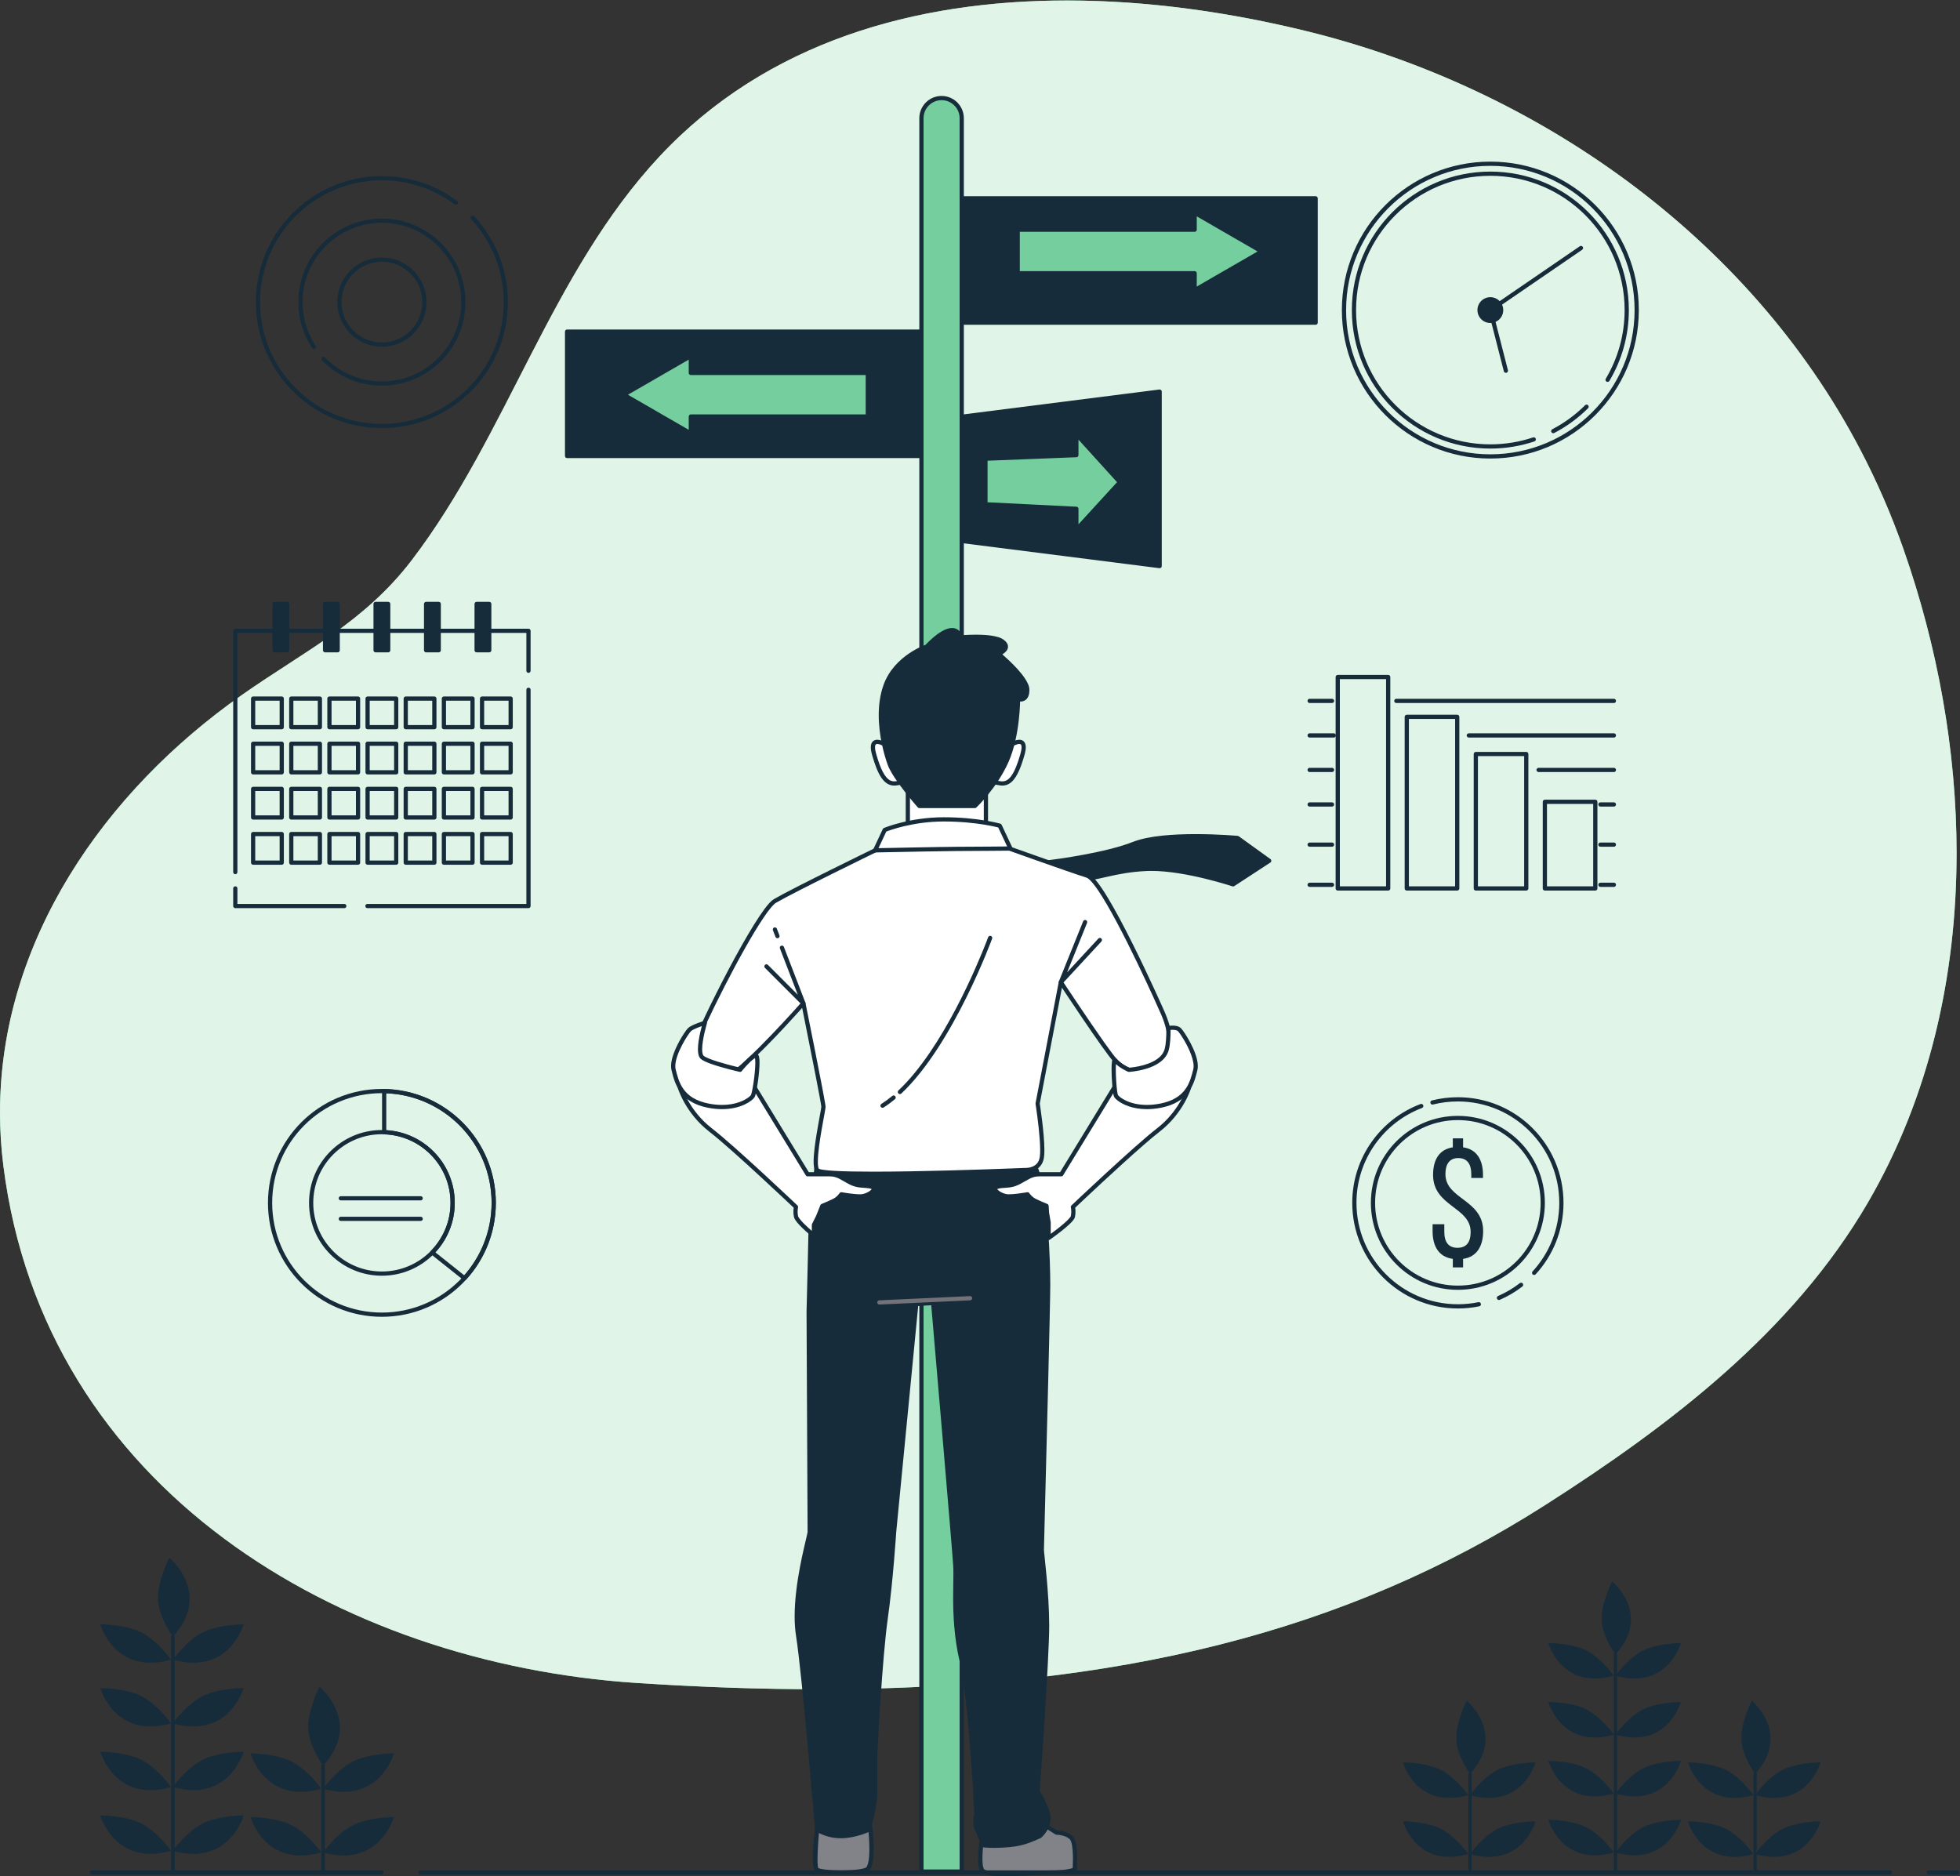 <?xml version="1.0" encoding="UTF-8" standalone="no"?>
<svg
   xmlns:dc="http://purl.org/dc/elements/1.1/"
   xmlns:cc="http://creativecommons.org/ns#"
   xmlns:rdf="http://www.w3.org/1999/02/22-rdf-syntax-ns#"
   xmlns:svg="http://www.w3.org/2000/svg"
   xmlns="http://www.w3.org/2000/svg"
   xmlns:sodipodi="http://sodipodi.sourceforge.net/DTD/sodipodi-0.dtd"
   xmlns:inkscape="http://www.inkscape.org/namespaces/inkscape"
   version="1.1"
   id="svg2"
   xml:space="preserve"
   width="619.027"
   height="592.6"
   viewBox="0 0 619.027 592.6"
   sodipodi:docname="4564459.eps"><rect x="0" y="0" width="619.027" height="592.6" fill="#333333" stroke="none"/><defs
     id="defs6" /><sodipodi:namedview
     pagecolor="#ffffff"
     bordercolor="#666666"
     borderopacity="1"
     objecttolerance="10"
     gridtolerance="10"
     guidetolerance="10"
     inkscape:pageopacity="0"
     inkscape:pageshadow="2"
     inkscape:window-width="640"
     inkscape:window-height="480"
     id="namedview4" /><g
     id="g10"
     inkscape:groupmode="layer"
     inkscape:label="ink_ext_XXXXXX"
     transform="matrix(1.333,0,0,-1.333,0,592.6)"><g
       id="g12"
       transform="scale(0.1)"><path
         d="m 4407.36,3380.63 c -265.43,507.03 -769.27,858.3 -1312.59,991.41 C 2576.47,4499.02 1952.5,4492.77 1562.36,4074.63 1305.47,3799.31 1202.59,3416 975.871,3118.7 863.18,2970.93 722.148,2903.33 574.508,2799.9 214.656,2547.81 -50.004,2142.14 7.996,1683.31 104.961,916.191 804.719,504.211 1508,457.93 c 929.37,-61.141 1592.2,63.14 2155.21,422.941 292.43,186.869 584.07,408.619 762.57,715.539 269.96,464.15 258.88,1049.47 84.24,1547.85 -28.72,81.97 -63.12,160.84 -102.66,236.37"
         style="fill:#74ce9e;fill-opacity:1;fill-rule:nonzero;stroke:none"
         id="path14" /><path
         d="m 1937.77,443.031 c -136.75,0 -279.85,5.039 -429.77,14.899 C 804.719,504.211 104.961,916.191 7.996,1683.31 2.613,1725.88 0.012,1767.99 0.004,1809.56 -0.078,2216.09 248.039,2571.19 574.508,2799.9 c 147.64,103.43 288.672,171.03 401.363,318.8 226.719,297.3 329.599,680.61 586.489,955.93 253.96,272.18 606.94,369.83 965.42,369.83 192.23,0 386.07,-28.09 566.99,-72.42 543.32,-133.11 1047.16,-484.38 1312.59,-991.41 39.54,-75.53 73.94,-154.4 102.66,-236.37 80.07,-228.5 125.76,-475.29 125.74,-720.29 -0.02,-289.35 -63.79,-576.22 -209.98,-827.56 C 4247.28,1289.49 3955.64,1067.74 3663.21,880.871 3191.02,579.109 2648.73,443.012 1937.77,443.031"
         style="fill:#e1f4e8;fill-opacity:1;fill-rule:nonzero;stroke:none"
         id="path16" /><path
         d="m 2278.64,10.93 h -95.46 V 4165.52 c 0,26.36 21.37,47.73 47.73,47.73 26.36,0 47.73,-21.37 47.73,-47.73 V 10.93"
         style="fill:#74ce9e;fill-opacity:1;fill-rule:nonzero;stroke:none"
         id="path18" /><path
         d="m 2278.64,10.93 v 5 h -90.46 V 4165.52 c 0,11.82 4.78,22.46 12.52,30.21 7.75,7.74 18.4,12.52 30.21,12.52 11.82,0 22.47,-4.78 30.21,-12.52 7.74,-7.75 12.52,-18.39 12.52,-30.21 V 10.93 h 5 v 5 -5 h 5 V 4165.52 c 0,29.12 -23.6,52.73 -52.73,52.73 -29.12,0 -52.73,-23.61 -52.73,-52.73 V 10.93 c 0,-1.32 0.53,-2.598 1.46,-3.531 0.94,-0.938 2.22,-1.469 3.54,-1.469 h 95.46 c 1.32,0 2.6,0.531 3.53,1.461 0.94,0.941 1.47,2.219 1.47,3.539 h -5"
         style="fill:#172c3a;fill-opacity:1;fill-rule:nonzero;stroke:none"
         id="path20" /><path
         d="m 1343.59,3365.17 h 836.89 v 294.69 h -836.89 v -294.69"
         style="fill:#172c3a;fill-opacity:1;fill-rule:nonzero;stroke:none"
         id="path22" /><path
         d="m 1343.59,3365.17 v -5 h 836.89 c 1.32,0 2.61,0.53 3.54,1.46 0.93,0.93 1.46,2.22 1.46,3.54 v 294.69 c 0,1.31 -0.53,2.6 -1.46,3.53 -0.93,0.93 -2.22,1.47 -3.54,1.47 h -836.89 c -1.32,0 -2.61,-0.54 -3.54,-1.47 -0.93,-0.93 -1.46,-2.22 -1.46,-3.53 v -294.69 c 0,-1.32 0.53,-2.61 1.46,-3.54 0.93,-0.93 2.22,-1.46 3.54,-1.46 v 5 h 5 v 289.69 h 826.89 v -284.69 h -831.89 v -5 h 5 -5"
         style="fill:#172c3a;fill-opacity:1;fill-rule:nonzero;stroke:none"
         id="path24" /><path
         d="m 2280.26,3681.05 h 836.9 v 294.68 h -836.9 v -294.68"
         style="fill:#172c3a;fill-opacity:1;fill-rule:nonzero;stroke:none"
         id="path26" /><path
         d="m 2280.26,3681.05 v -5 h 836.9 c 1.32,0 2.6,0.53 3.53,1.46 0.94,0.93 1.47,2.22 1.47,3.54 v 294.68 c 0,1.32 -0.53,2.61 -1.47,3.54 -0.93,0.93 -2.21,1.46 -3.53,1.46 h -836.9 c -1.32,0 -2.6,-0.53 -3.54,-1.46 -0.93,-0.93 -1.46,-2.22 -1.46,-3.54 v -294.68 c 0,-1.32 0.53,-2.61 1.46,-3.54 0.94,-0.93 2.22,-1.46 3.54,-1.46 v 5 h 5 v 289.68 h 826.9 v -284.68 h -831.9 v -5 h 5 -5"
         style="fill:#172c3a;fill-opacity:1;fill-rule:nonzero;stroke:none"
         id="path28" /><path
         d="m 2280.26,3163.66 467.32,-59.38 v 413.45 l -467.32,-59.38 v -294.69"
         style="fill:#172c3a;fill-opacity:1;fill-rule:nonzero;stroke:none"
         id="path30" /><path
         d="m 2280.26,3163.66 -0.63,-4.96 467.32,-59.38 c 1.42,-0.18 2.86,0.27 3.93,1.21 1.08,0.95 1.7,2.33 1.7,3.75 v 413.45 c 0,1.43 -0.62,2.81 -1.7,3.75 -1.07,0.95 -2.51,1.39 -3.93,1.21 l -467.32,-59.38 c -2.5,-0.32 -4.37,-2.44 -4.37,-4.96 v -294.69 c 0,-2.51 1.87,-4.64 4.37,-4.96 l 0.63,4.96 h 5 v 290.28 l 457.32,58.11 v -402.09 l -461.69,58.67 -0.63,-4.97 h 5 -5"
         style="fill:#172c3a;fill-opacity:1;fill-rule:nonzero;stroke:none"
         id="path32" /><path
         d="m 2653.4,3303.1 -103.14,113.74 v -49.6 l -215.41,-8.47 v -108.04 l 215.41,-10.7 v -49.6 l 103.14,112.67"
         style="fill:#74ce9e;fill-opacity:1;fill-rule:nonzero;stroke:none"
         id="path34" /><path
         d="m 2653.4,3303.1 3.7,3.36 -103.14,113.74 c -1.39,1.53 -3.58,2.05 -5.5,1.3 -1.93,-0.74 -3.2,-2.59 -3.2,-4.66 v -44.79 l -210.61,-8.29 c -2.68,-0.1 -4.8,-2.31 -4.8,-4.99 v -108.04 c 0,-2.67 2.08,-4.87 4.75,-5 l 210.66,-10.46 v -44.84 c 0,-2.07 1.26,-3.91 3.18,-4.66 1.93,-0.75 4.11,-0.24 5.5,1.29 l 103.15,112.67 c 1.74,1.9 1.75,4.82 0.01,6.73 l -3.7,-3.36 -3.69,3.38 -94.45,-103.18 v 36.73 c 0,2.67 -2.09,4.86 -4.76,4.99 l -210.66,10.46 0.01,98.48 210.6,8.28 c 2.69,0.11 4.81,2.31 4.81,5 v 36.64 l 94.44,-104.14 3.7,3.36 -3.69,3.38 3.69,-3.38"
         style="fill:#172c3a;fill-opacity:1;fill-rule:nonzero;stroke:none"
         id="path36" /><path
         d="m 2989.56,3849.78 -159.04,91.83 v -40.23 h -419.27 v -103.19 h 419.27 v -40.23 l 159.04,91.82"
         style="fill:#74ce9e;fill-opacity:1;fill-rule:nonzero;stroke:none"
         id="path38" /><path
         d="m 2989.56,3849.78 2.5,4.33 -159.04,91.82 c -1.55,0.9 -3.45,0.9 -5,0 -1.55,-0.89 -2.5,-2.54 -2.5,-4.32 v -35.23 h -414.27 c -1.32,0 -2.6,-0.53 -3.53,-1.47 -0.94,-0.93 -1.47,-2.21 -1.47,-3.53 v -103.19 c 0,-1.31 0.53,-2.6 1.47,-3.53 0.93,-0.93 2.21,-1.47 3.53,-1.47 h 414.27 v -35.23 c 0,-1.78 0.95,-3.44 2.5,-4.33 1.55,-0.89 3.45,-0.89 5,0 l 159.04,91.82 c 1.55,0.9 2.5,2.55 2.5,4.33 0,1.79 -0.95,3.44 -2.5,4.33 l -2.5,-4.33 -2.5,4.33 -151.54,-87.49 v 31.57 c 0,1.32 -0.53,2.61 -1.47,3.54 -0.93,0.93 -2.21,1.46 -3.53,1.46 h -414.27 v 93.19 h 414.27 c 1.32,0 2.6,0.53 3.53,1.46 0.94,0.93 1.47,2.22 1.47,3.54 v 31.57 l 151.54,-87.5 2.5,4.33 -2.5,4.33 2.5,-4.33"
         style="fill:#172c3a;fill-opacity:1;fill-rule:nonzero;stroke:none"
         id="path40" /><path
         d="m 1477.77,3510.34 159.04,91.82 v -40.23 h 419.28 v -103.19 h -419.28 v -40.23 l -159.04,91.83"
         style="fill:#74ce9e;fill-opacity:1;fill-rule:nonzero;stroke:none"
         id="path42" /><path
         d="m 1477.77,3510.34 2.5,-4.34 151.54,87.5 v -31.57 c 0,-1.32 0.54,-2.6 1.47,-3.54 0.93,-0.93 2.22,-1.46 3.53,-1.46 h 414.28 v -93.19 h -414.28 c -1.31,0 -2.6,-0.53 -3.53,-1.46 -0.93,-0.93 -1.47,-2.22 -1.47,-3.54 v -31.57 l -151.54,87.49 -2.5,-4.32 2.5,-4.34 -2.5,4.34 -2.5,-4.34 159.04,-91.82 c 1.55,-0.89 3.46,-0.89 5,0 1.55,0.9 2.5,2.55 2.5,4.33 v 35.23 h 414.28 c 1.31,0 2.6,0.54 3.53,1.47 0.93,0.93 1.47,2.22 1.47,3.53 v 103.19 c 0,1.32 -0.54,2.61 -1.47,3.54 -0.93,0.93 -2.22,1.46 -3.53,1.46 h -414.28 v 35.23 c 0,1.79 -0.95,3.44 -2.5,4.33 -1.54,0.89 -3.45,0.89 -5,0 l -159.04,-91.83 c -1.55,-0.89 -2.5,-2.54 -2.5,-4.32 0,-1.79 0.95,-3.44 2.5,-4.34 l 2.5,4.34"
         style="fill:#172c3a;fill-opacity:1;fill-rule:nonzero;stroke:none"
         id="path44" /><path
         d="m 3877.87,3710.89 h -5 c 0,-94.4 -38.24,-179.81 -100.1,-241.68 -61.87,-61.85 -147.28,-100.09 -241.67,-100.1 -94.4,0.01 -179.81,38.25 -241.67,100.1 -61.86,61.87 -100.1,147.28 -100.1,241.68 0,94.39 38.24,179.8 100.1,241.66 61.86,61.86 147.27,100.1 241.67,100.1 94.39,0 179.8,-38.24 241.67,-100.1 61.86,-61.86 100.1,-147.27 100.1,-241.66 h 5 5 c 0,194.27 -157.49,351.76 -351.77,351.76 -194.28,0 -351.77,-157.49 -351.77,-351.76 0,-194.28 157.49,-351.77 351.77,-351.78 194.28,0.01 351.77,157.5 351.77,351.78 h -5"
         style="fill:#172c3a;fill-opacity:1;fill-rule:nonzero;stroke:none"
         id="path46" /><path
         d="m 3755.61,3485.47 c -22.78,-22.69 -48.97,-41.94 -77.73,-56.93 -2.45,-1.28 -3.4,-4.3 -2.13,-6.75 1.28,-2.45 4.3,-3.4 6.75,-2.12 29.67,15.46 56.68,35.32 80.17,58.71 1.96,1.95 1.96,5.12 0.01,7.08 -1.94,1.95 -5.11,1.96 -7.07,0.01"
         style="fill:#172c3a;fill-opacity:1;fill-rule:nonzero;stroke:none"
         id="path48" /><path
         d="m 3632.37,3409.19 c -31.81,-10.67 -65.85,-16.45 -101.27,-16.45 -87.87,0 -167.38,35.6 -224.97,93.18 -57.58,57.59 -93.18,137.1 -93.18,224.97 0,87.86 35.6,167.37 93.18,224.96 57.59,57.58 137.1,93.18 224.97,93.18 87.87,0 167.38,-35.6 224.97,-93.18 57.58,-57.59 93.18,-137.1 93.18,-224.96 0,-59.45 -16.29,-115.05 -44.66,-162.64 -1.41,-2.37 -0.63,-5.45 1.74,-6.86 2.37,-1.41 5.44,-0.64 6.85,1.74 29.26,49.08 46.07,106.48 46.07,167.76 0,181.23 -146.92,328.14 -328.15,328.14 -181.24,0 -328.15,-146.91 -328.15,-328.14 0,-181.24 146.91,-328.15 328.15,-328.15 36.51,0 71.64,5.96 104.45,16.97 2.61,0.88 4.03,3.71 3.15,6.33 -0.88,2.62 -3.72,4.03 -6.33,3.15"
         style="fill:#172c3a;fill-opacity:1;fill-rule:nonzero;stroke:none"
         id="path50" /><path
         d="m 3556.68,3710.89 c 0,-14.13 -11.45,-25.59 -25.58,-25.59 -14.13,0 -25.58,11.46 -25.58,25.59 0,14.12 11.45,25.58 25.58,25.58 14.13,0 25.58,-11.46 25.58,-25.58"
         style="fill:#172c3a;fill-opacity:1;fill-rule:nonzero;stroke:none"
         id="path52" /><path
         d="m 3556.68,3710.89 h -5 c -0.02,-11.37 -9.22,-20.57 -20.58,-20.59 -11.36,0.02 -20.56,9.22 -20.58,20.59 0.02,11.36 9.22,20.56 20.58,20.58 11.36,-0.02 20.56,-9.22 20.58,-20.58 h 5 5 c 0,16.89 -13.69,30.57 -30.58,30.58 -16.89,-0.01 -30.58,-13.69 -30.58,-30.58 0,-16.9 13.69,-30.59 30.58,-30.59 16.89,0 30.58,13.69 30.58,30.59 h -5"
         style="fill:#172c3a;fill-opacity:1;fill-rule:nonzero;stroke:none"
         id="path54" /><path
         d="m 3572.76,3568.44 -35.95,140.3 211.88,145.14 c 2.27,1.56 2.86,4.67 1.3,6.94 -1.56,2.29 -4.68,2.87 -6.95,1.31 l -214.77,-147.12 c -1.73,-1.19 -2.54,-3.33 -2.02,-5.37 l 36.82,-143.69 c 0.68,-2.67 3.41,-4.28 6.08,-3.6 2.68,0.69 4.29,3.41 3.61,6.09"
         style="fill:#172c3a;fill-opacity:1;fill-rule:nonzero;stroke:none"
         id="path56" /><path
         d="M 1247.15,2811.18 V 2303.79 H 870.547 c -2.762,0 -5,-2.24 -5,-5 0,-2.76 2.238,-5 5,-5 h 381.603 c 1.32,0 2.6,0.53 3.54,1.46 0.93,0.93 1.46,2.22 1.46,3.54 v 512.39 c 0,2.76 -2.24,5 -5,5 -2.76,0 -5,-2.24 -5,-5"
         style="fill:#172c3a;fill-opacity:1;fill-rule:nonzero;stroke:none"
         id="path58" /><path
         d="m 562.512,2379.25 v 566.65 h 684.638 v -89.59 c 0,-2.76 2.24,-5 5,-5 2.76,0 5,2.24 5,5 v 94.59 c 0,1.32 -0.53,2.61 -1.46,3.54 -0.94,0.93 -2.22,1.46 -3.54,1.46 H 557.512 c -1.317,0 -2.606,-0.53 -3.535,-1.46 -0.93,-0.93 -1.465,-2.22 -1.465,-3.54 v -571.65 c 0,-2.77 2.238,-5 5,-5 2.761,0 5,2.23 5,5"
         style="fill:#172c3a;fill-opacity:1;fill-rule:nonzero;stroke:none"
         id="path60" /><path
         d="M 815.754,2303.79 H 562.512 v 36.77 c 0,2.77 -2.239,5 -5,5 -2.762,0 -5,-2.23 -5,-5 v -41.77 c 0,-1.32 0.535,-2.61 1.465,-3.54 0.929,-0.93 2.218,-1.46 3.535,-1.46 h 258.242 c 2.762,0 5,2.24 5,5 0,2.76 -2.238,5 -5,5"
         style="fill:#172c3a;fill-opacity:1;fill-rule:nonzero;stroke:none"
         id="path62" /><path
         d="m 667.535,2722.59 v 5 h -62.801 v 57.8 h 57.801 v -62.8 h 5 v 5 -5 h 5 v 67.8 c 0,1.32 -0.531,2.6 -1.465,3.53 -0.929,0.94 -2.218,1.47 -3.535,1.47 h -67.801 c -1.316,0 -2.605,-0.53 -3.539,-1.47 -0.929,-0.93 -1.461,-2.21 -1.461,-3.53 v -67.8 c 0,-1.32 0.532,-2.6 1.461,-3.53 0.934,-0.94 2.223,-1.47 3.539,-1.47 h 67.801 c 1.317,0 2.606,0.53 3.535,1.47 0.934,0.93 1.465,2.21 1.465,3.53 h -5"
         style="fill:#172c3a;fill-opacity:1;fill-rule:nonzero;stroke:none"
         id="path64" /><path
         d="m 757.93,2722.59 v 5 h -62.797 v 57.8 h 57.797 v -62.8 h 5 v 5 -5 h 5 v 67.8 c 0,1.32 -0.532,2.6 -1.461,3.53 -0.934,0.94 -2.223,1.47 -3.539,1.47 h -67.797 c -1.317,0 -2.606,-0.53 -3.535,-1.47 -0.93,-0.93 -1.465,-2.21 -1.465,-3.53 v -67.8 c 0,-1.32 0.535,-2.6 1.465,-3.53 0.929,-0.94 2.218,-1.47 3.535,-1.47 h 67.797 c 1.316,0 2.605,0.53 3.539,1.47 0.929,0.93 1.461,2.21 1.461,3.53 h -5"
         style="fill:#172c3a;fill-opacity:1;fill-rule:nonzero;stroke:none"
         id="path66" /><path
         d="m 848.332,2722.59 v 5 h -62.797 v 57.8 h 57.797 v -62.8 h 5 v 5 -5 h 5 v 67.8 c 0,1.32 -0.535,2.6 -1.465,3.53 -0.929,0.94 -2.219,1.47 -3.535,1.47 h -67.797 c -1.316,0 -2.605,-0.53 -3.539,-1.47 -0.93,-0.93 -1.461,-2.21 -1.461,-3.53 v -67.8 c 0,-1.32 0.531,-2.6 1.461,-3.53 0.934,-0.94 2.223,-1.47 3.539,-1.47 h 67.797 c 1.316,0 2.606,0.53 3.535,1.47 0.93,0.93 1.465,2.21 1.465,3.53 h -5"
         style="fill:#172c3a;fill-opacity:1;fill-rule:nonzero;stroke:none"
         id="path68" /><path
         d="m 938.73,2722.59 v 5 h -62.8 v 57.8 h 57.8 v -62.8 h 5 v 5 -5 h 5 v 67.8 c 0,1.32 -0.531,2.6 -1.46,3.53 -0.934,0.94 -2.219,1.47 -3.54,1.47 h -67.8 c -1.317,0 -2.606,-0.53 -3.535,-1.47 -0.93,-0.93 -1.465,-2.21 -1.465,-3.53 v -67.8 c 0,-1.32 0.535,-2.6 1.465,-3.53 0.929,-0.94 2.218,-1.47 3.535,-1.47 h 67.8 c 1.321,0 2.606,0.53 3.536,1.47 0.933,0.93 1.464,2.21 1.464,3.53 h -5"
         style="fill:#172c3a;fill-opacity:1;fill-rule:nonzero;stroke:none"
         id="path70" /><path
         d="m 1029.13,2722.59 v 5 h -62.802 v 57.8 h 57.802 v -62.8 h 5 v 5 -5 h 5 v 67.8 c 0,1.32 -0.54,2.6 -1.47,3.53 -0.93,0.94 -2.22,1.47 -3.53,1.47 h -67.802 c -1.316,0 -2.601,-0.53 -3.535,-1.47 -0.93,-0.93 -1.465,-2.21 -1.465,-3.53 v -67.8 c 0,-1.32 0.535,-2.6 1.465,-3.53 0.934,-0.94 2.219,-1.47 3.535,-1.47 h 67.802 c 1.31,0 2.6,0.53 3.53,1.47 0.93,0.93 1.47,2.21 1.47,3.53 h -5"
         style="fill:#172c3a;fill-opacity:1;fill-rule:nonzero;stroke:none"
         id="path72" /><path
         d="m 1119.53,2722.59 v 5 h -62.8 v 57.8 h 57.8 v -62.8 h 5 v 5 -5 h 5 v 67.8 c 0,1.32 -0.54,2.6 -1.47,3.53 -0.93,0.94 -2.22,1.47 -3.53,1.47 h -67.8 c -1.32,0 -2.6,-0.53 -3.54,-1.47 -0.93,-0.93 -1.46,-2.21 -1.46,-3.53 v -67.8 c 0,-1.32 0.53,-2.6 1.46,-3.53 0.94,-0.94 2.22,-1.47 3.54,-1.47 h 67.8 c 1.31,0 2.6,0.53 3.53,1.47 0.93,0.93 1.47,2.21 1.47,3.53 h -5"
         style="fill:#172c3a;fill-opacity:1;fill-rule:nonzero;stroke:none"
         id="path74" /><path
         d="m 1209.93,2722.59 v 5 h -62.8 v 57.8 h 57.8 v -62.8 h 5 v 5 -5 h 5 v 67.8 c 0,1.32 -0.54,2.6 -1.47,3.53 -0.93,0.94 -2.22,1.47 -3.53,1.47 h -67.8 c -1.32,0 -2.6,-0.53 -3.54,-1.47 -0.93,-0.93 -1.46,-2.21 -1.46,-3.53 v -67.8 c 0,-1.32 0.53,-2.6 1.46,-3.53 0.94,-0.94 2.22,-1.47 3.54,-1.47 h 67.8 c 1.31,0 2.6,0.53 3.53,1.47 0.93,0.93 1.47,2.21 1.47,3.53 h -5"
         style="fill:#172c3a;fill-opacity:1;fill-rule:nonzero;stroke:none"
         id="path76" /><path
         d="m 667.535,2615.59 v 5 h -62.801 v 57.8 h 57.801 v -62.8 h 5 v 5 -5 h 5 v 67.8 c 0,1.32 -0.531,2.61 -1.465,3.54 -0.929,0.93 -2.218,1.46 -3.535,1.46 h -67.801 c -1.316,0 -2.605,-0.53 -3.539,-1.46 -0.929,-0.93 -1.461,-2.22 -1.461,-3.54 v -67.8 c 0,-1.31 0.532,-2.6 1.461,-3.53 0.934,-0.93 2.223,-1.47 3.539,-1.47 h 67.801 c 1.317,0 2.606,0.54 3.535,1.47 0.934,0.93 1.465,2.22 1.465,3.53 h -5"
         style="fill:#172c3a;fill-opacity:1;fill-rule:nonzero;stroke:none"
         id="path78" /><path
         d="m 757.93,2615.59 v 5 h -62.797 v 57.8 h 57.797 v -62.8 h 5 v 5 -5 h 5 v 67.8 c 0,1.32 -0.532,2.61 -1.461,3.54 -0.934,0.93 -2.223,1.46 -3.539,1.46 h -67.797 c -1.317,0 -2.606,-0.53 -3.535,-1.46 -0.93,-0.93 -1.465,-2.22 -1.465,-3.54 v -67.8 c 0,-1.31 0.535,-2.6 1.465,-3.53 0.929,-0.93 2.218,-1.47 3.535,-1.47 h 67.797 c 1.316,0 2.605,0.54 3.539,1.47 0.929,0.93 1.461,2.22 1.461,3.53 h -5"
         style="fill:#172c3a;fill-opacity:1;fill-rule:nonzero;stroke:none"
         id="path80" /><path
         d="m 848.332,2615.59 v 5 h -62.797 v 57.8 h 57.797 v -62.8 h 5 v 5 -5 h 5 v 67.8 c 0,1.32 -0.535,2.61 -1.465,3.54 -0.929,0.93 -2.219,1.46 -3.535,1.46 h -67.797 c -1.316,0 -2.605,-0.53 -3.539,-1.46 -0.93,-0.93 -1.461,-2.22 -1.461,-3.54 v -67.8 c 0,-1.31 0.531,-2.6 1.461,-3.53 0.934,-0.93 2.223,-1.47 3.539,-1.47 h 67.797 c 1.316,0 2.606,0.54 3.535,1.47 0.93,0.93 1.465,2.22 1.465,3.53 h -5"
         style="fill:#172c3a;fill-opacity:1;fill-rule:nonzero;stroke:none"
         id="path82" /><path
         d="m 938.73,2615.59 v 5 h -62.8 v 57.8 h 57.8 v -62.8 h 5 v 5 -5 h 5 v 67.8 c 0,1.32 -0.531,2.61 -1.46,3.54 -0.934,0.93 -2.219,1.46 -3.54,1.46 h -67.8 c -1.317,0 -2.606,-0.53 -3.535,-1.46 -0.93,-0.93 -1.465,-2.22 -1.465,-3.54 v -67.8 c 0,-1.31 0.535,-2.6 1.465,-3.53 0.929,-0.93 2.218,-1.47 3.535,-1.47 h 67.8 c 1.321,0 2.606,0.54 3.536,1.47 0.933,0.93 1.464,2.22 1.464,3.53 h -5"
         style="fill:#172c3a;fill-opacity:1;fill-rule:nonzero;stroke:none"
         id="path84" /><path
         d="m 1029.13,2615.59 v 5 h -62.802 v 57.8 h 57.802 v -62.8 h 5 v 5 -5 h 5 v 67.8 c 0,1.32 -0.54,2.61 -1.47,3.54 -0.93,0.93 -2.22,1.46 -3.53,1.46 h -67.802 c -1.316,0 -2.601,-0.53 -3.535,-1.46 -0.93,-0.93 -1.465,-2.22 -1.465,-3.54 v -67.8 c 0,-1.31 0.535,-2.6 1.465,-3.53 0.934,-0.93 2.219,-1.47 3.535,-1.47 h 67.802 c 1.31,0 2.6,0.54 3.53,1.47 0.93,0.93 1.47,2.22 1.47,3.53 h -5"
         style="fill:#172c3a;fill-opacity:1;fill-rule:nonzero;stroke:none"
         id="path86" /><path
         d="m 1119.53,2615.59 v 5 h -62.8 v 57.8 h 57.8 v -62.8 h 5 v 5 -5 h 5 v 67.8 c 0,1.32 -0.54,2.61 -1.47,3.54 -0.93,0.93 -2.22,1.46 -3.53,1.46 h -67.8 c -1.32,0 -2.6,-0.53 -3.54,-1.46 -0.93,-0.93 -1.46,-2.22 -1.46,-3.54 v -67.8 c 0,-1.31 0.53,-2.6 1.46,-3.53 0.94,-0.93 2.22,-1.47 3.54,-1.47 h 67.8 c 1.31,0 2.6,0.54 3.53,1.47 0.93,0.93 1.47,2.22 1.47,3.53 h -5"
         style="fill:#172c3a;fill-opacity:1;fill-rule:nonzero;stroke:none"
         id="path88" /><path
         d="m 1209.93,2615.59 v 5 h -62.8 v 57.8 h 57.8 v -62.8 h 5 v 5 -5 h 5 v 67.8 c 0,1.32 -0.54,2.61 -1.47,3.54 -0.93,0.93 -2.22,1.46 -3.53,1.46 h -67.8 c -1.32,0 -2.6,-0.53 -3.54,-1.46 -0.93,-0.93 -1.46,-2.22 -1.46,-3.54 v -67.8 c 0,-1.31 0.53,-2.6 1.46,-3.53 0.94,-0.93 2.22,-1.47 3.54,-1.47 h 67.8 c 1.31,0 2.6,0.54 3.53,1.47 0.93,0.93 1.47,2.22 1.47,3.53 h -5"
         style="fill:#172c3a;fill-opacity:1;fill-rule:nonzero;stroke:none"
         id="path90" /><path
         d="m 667.535,2508.59 v 5 h -62.801 v 57.8 h 57.801 v -62.8 h 5 v 5 -5 h 5 v 67.8 c 0,1.32 -0.531,2.61 -1.465,3.54 -0.929,0.93 -2.218,1.46 -3.535,1.46 h -67.801 c -1.316,0 -2.605,-0.53 -3.539,-1.46 -0.929,-0.93 -1.461,-2.22 -1.461,-3.54 v -67.8 c 0,-1.31 0.532,-2.6 1.461,-3.53 0.934,-0.93 2.223,-1.47 3.539,-1.47 h 67.801 c 1.317,0 2.606,0.54 3.535,1.47 0.934,0.93 1.465,2.22 1.465,3.53 h -5"
         style="fill:#172c3a;fill-opacity:1;fill-rule:nonzero;stroke:none"
         id="path92" /><path
         d="m 757.93,2508.59 v 5 h -62.797 v 57.8 h 57.797 v -62.8 h 5 v 5 -5 h 5 v 67.8 c 0,1.32 -0.532,2.61 -1.461,3.54 -0.934,0.93 -2.223,1.46 -3.539,1.46 h -67.797 c -1.317,0 -2.606,-0.53 -3.535,-1.46 -0.93,-0.93 -1.465,-2.22 -1.465,-3.54 v -67.8 c 0,-1.31 0.535,-2.6 1.465,-3.53 0.929,-0.93 2.218,-1.47 3.535,-1.47 h 67.797 c 1.316,0 2.605,0.54 3.539,1.47 0.929,0.93 1.461,2.22 1.461,3.53 h -5"
         style="fill:#172c3a;fill-opacity:1;fill-rule:nonzero;stroke:none"
         id="path94" /><path
         d="m 848.332,2508.59 v 5 h -62.797 v 57.8 h 57.797 v -62.8 h 5 v 5 -5 h 5 v 67.8 c 0,1.32 -0.535,2.61 -1.465,3.54 -0.929,0.93 -2.219,1.46 -3.535,1.46 h -67.797 c -1.316,0 -2.605,-0.53 -3.539,-1.46 -0.93,-0.93 -1.461,-2.22 -1.461,-3.54 v -67.8 c 0,-1.31 0.531,-2.6 1.461,-3.53 0.934,-0.93 2.223,-1.47 3.539,-1.47 h 67.797 c 1.316,0 2.606,0.54 3.535,1.47 0.93,0.93 1.465,2.22 1.465,3.53 h -5"
         style="fill:#172c3a;fill-opacity:1;fill-rule:nonzero;stroke:none"
         id="path96" /><path
         d="m 938.73,2508.59 v 5 h -62.8 v 57.8 h 57.8 v -62.8 h 5 v 5 -5 h 5 v 67.8 c 0,1.32 -0.531,2.61 -1.46,3.54 -0.934,0.93 -2.219,1.46 -3.54,1.46 h -67.8 c -1.317,0 -2.606,-0.53 -3.535,-1.46 -0.93,-0.93 -1.465,-2.22 -1.465,-3.54 v -67.8 c 0,-1.31 0.535,-2.6 1.465,-3.53 0.929,-0.93 2.218,-1.47 3.535,-1.47 h 67.8 c 1.321,0 2.606,0.54 3.536,1.47 0.933,0.93 1.464,2.22 1.464,3.53 h -5"
         style="fill:#172c3a;fill-opacity:1;fill-rule:nonzero;stroke:none"
         id="path98" /><path
         d="m 1029.13,2508.59 v 5 h -62.802 v 57.8 h 57.802 v -62.8 h 5 v 5 -5 h 5 v 67.8 c 0,1.32 -0.54,2.61 -1.47,3.54 -0.93,0.93 -2.22,1.46 -3.53,1.46 h -67.802 c -1.316,0 -2.601,-0.53 -3.535,-1.46 -0.93,-0.93 -1.465,-2.22 -1.465,-3.54 v -67.8 c 0,-1.31 0.535,-2.6 1.465,-3.53 0.934,-0.93 2.219,-1.47 3.535,-1.47 h 67.802 c 1.31,0 2.6,0.54 3.53,1.47 0.93,0.93 1.47,2.22 1.47,3.53 h -5"
         style="fill:#172c3a;fill-opacity:1;fill-rule:nonzero;stroke:none"
         id="path100" /><path
         d="m 1119.53,2508.59 v 5 h -62.8 v 57.8 h 57.8 v -62.8 h 5 v 5 -5 h 5 v 67.8 c 0,1.32 -0.54,2.61 -1.47,3.54 -0.93,0.93 -2.22,1.46 -3.53,1.46 h -67.8 c -1.32,0 -2.6,-0.53 -3.54,-1.46 -0.93,-0.93 -1.46,-2.22 -1.46,-3.54 v -67.8 c 0,-1.31 0.53,-2.6 1.46,-3.53 0.94,-0.93 2.22,-1.47 3.54,-1.47 h 67.8 c 1.31,0 2.6,0.54 3.53,1.47 0.93,0.93 1.47,2.22 1.47,3.53 h -5"
         style="fill:#172c3a;fill-opacity:1;fill-rule:nonzero;stroke:none"
         id="path102" /><path
         d="m 1209.93,2508.59 v 5 h -62.8 v 57.8 h 57.8 v -62.8 h 5 v 5 -5 h 5 v 67.8 c 0,1.32 -0.54,2.61 -1.47,3.54 -0.93,0.93 -2.22,1.46 -3.53,1.46 h -67.8 c -1.32,0 -2.6,-0.53 -3.54,-1.46 -0.93,-0.93 -1.46,-2.22 -1.46,-3.54 v -67.8 c 0,-1.31 0.53,-2.6 1.46,-3.53 0.94,-0.93 2.22,-1.47 3.54,-1.47 h 67.8 c 1.31,0 2.6,0.54 3.53,1.47 0.93,0.93 1.47,2.22 1.47,3.53 h -5"
         style="fill:#172c3a;fill-opacity:1;fill-rule:nonzero;stroke:none"
         id="path104" /><path
         d="m 667.535,2401.59 v 5 h -62.801 v 57.81 h 57.801 v -62.81 h 5 v 5 -5 h 5 v 67.81 c 0,1.31 -0.531,2.6 -1.465,3.53 -0.929,0.93 -2.218,1.47 -3.535,1.47 h -67.801 c -1.316,0 -2.605,-0.54 -3.539,-1.47 -0.929,-0.93 -1.461,-2.22 -1.461,-3.53 v -67.81 c 0,-1.31 0.532,-2.6 1.461,-3.53 0.934,-0.93 2.223,-1.47 3.539,-1.47 h 67.801 c 1.317,0 2.606,0.54 3.535,1.47 0.934,0.93 1.465,2.22 1.465,3.53 h -5"
         style="fill:#172c3a;fill-opacity:1;fill-rule:nonzero;stroke:none"
         id="path106" /><path
         d="m 757.93,2401.59 v 5 h -62.797 v 57.81 h 57.797 v -62.81 h 5 v 5 -5 h 5 v 67.81 c 0,1.31 -0.532,2.6 -1.461,3.53 -0.934,0.93 -2.223,1.47 -3.539,1.47 h -67.797 c -1.317,0 -2.606,-0.54 -3.535,-1.47 -0.93,-0.93 -1.465,-2.22 -1.465,-3.53 v -67.81 c 0,-1.31 0.535,-2.6 1.465,-3.53 0.929,-0.93 2.218,-1.47 3.535,-1.47 h 67.797 c 1.316,0 2.605,0.54 3.539,1.47 0.929,0.93 1.461,2.22 1.461,3.53 h -5"
         style="fill:#172c3a;fill-opacity:1;fill-rule:nonzero;stroke:none"
         id="path108" /><path
         d="m 848.332,2401.59 v 5 h -62.797 v 57.81 h 57.797 v -62.81 h 5 v 5 -5 h 5 v 67.81 c 0,1.31 -0.535,2.6 -1.465,3.53 -0.929,0.93 -2.219,1.47 -3.535,1.47 h -67.797 c -1.316,0 -2.605,-0.54 -3.539,-1.47 -0.93,-0.93 -1.461,-2.22 -1.461,-3.53 v -67.81 c 0,-1.31 0.531,-2.6 1.461,-3.53 0.934,-0.93 2.223,-1.47 3.539,-1.47 h 67.797 c 1.316,0 2.606,0.54 3.535,1.47 0.93,0.93 1.465,2.22 1.465,3.53 h -5"
         style="fill:#172c3a;fill-opacity:1;fill-rule:nonzero;stroke:none"
         id="path110" /><path
         d="m 938.73,2401.59 v 5 h -62.8 v 57.81 h 57.8 v -62.81 h 5 v 5 -5 h 5 v 67.81 c 0,1.31 -0.531,2.6 -1.46,3.53 -0.934,0.93 -2.219,1.47 -3.54,1.47 h -67.8 c -1.317,0 -2.606,-0.54 -3.535,-1.47 -0.93,-0.93 -1.465,-2.22 -1.465,-3.53 v -67.81 c 0,-1.31 0.535,-2.6 1.465,-3.53 0.929,-0.93 2.218,-1.47 3.535,-1.47 h 67.8 c 1.321,0 2.606,0.54 3.536,1.47 0.933,0.93 1.464,2.22 1.464,3.53 h -5"
         style="fill:#172c3a;fill-opacity:1;fill-rule:nonzero;stroke:none"
         id="path112" /><path
         d="m 1029.13,2401.59 v 5 h -62.802 v 57.81 h 57.802 v -62.81 h 5 v 5 -5 h 5 v 67.81 c 0,1.31 -0.54,2.6 -1.47,3.53 -0.93,0.93 -2.22,1.47 -3.53,1.47 h -67.802 c -1.316,0 -2.601,-0.54 -3.535,-1.47 -0.93,-0.93 -1.465,-2.22 -1.465,-3.53 v -67.81 c 0,-1.31 0.535,-2.6 1.465,-3.53 0.934,-0.93 2.219,-1.47 3.535,-1.47 h 67.802 c 1.31,0 2.6,0.54 3.53,1.47 0.93,0.93 1.47,2.22 1.47,3.53 h -5"
         style="fill:#172c3a;fill-opacity:1;fill-rule:nonzero;stroke:none"
         id="path114" /><path
         d="m 1119.53,2401.59 v 5 h -62.8 v 57.81 h 57.8 v -62.81 h 5 v 5 -5 h 5 v 67.81 c 0,1.31 -0.54,2.6 -1.47,3.53 -0.93,0.93 -2.22,1.47 -3.53,1.47 h -67.8 c -1.32,0 -2.6,-0.54 -3.54,-1.47 -0.93,-0.93 -1.46,-2.22 -1.46,-3.53 v -67.81 c 0,-1.31 0.53,-2.6 1.46,-3.53 0.94,-0.93 2.22,-1.47 3.54,-1.47 h 67.8 c 1.31,0 2.6,0.54 3.53,1.47 0.93,0.93 1.47,2.22 1.47,3.53 h -5"
         style="fill:#172c3a;fill-opacity:1;fill-rule:nonzero;stroke:none"
         id="path116" /><path
         d="m 1209.93,2401.59 v 5 h -62.8 v 57.81 h 57.8 v -62.81 h 5 v 5 -5 h 5 v 67.81 c 0,1.31 -0.54,2.6 -1.47,3.53 -0.93,0.93 -2.22,1.47 -3.53,1.47 h -67.8 c -1.32,0 -2.6,-0.54 -3.54,-1.47 -0.93,-0.93 -1.46,-2.22 -1.46,-3.53 v -67.81 c 0,-1.31 0.53,-2.6 1.46,-3.53 0.94,-0.93 2.22,-1.47 3.54,-1.47 h 67.8 c 1.31,0 2.6,0.54 3.53,1.47 0.93,0.93 1.47,2.22 1.47,3.53 h -5"
         style="fill:#172c3a;fill-opacity:1;fill-rule:nonzero;stroke:none"
         id="path118" /><path
         d="m 1159.2,3014.59 h -29.93 v -109.72 h 29.93 z m -119.71,0 h -29.92 v -109.72 h 29.92 z m -119.697,0 h -29.922 v -109.72 h 29.922 z m -119.699,0 h -29.926 v -109.72 h 29.926 z M 680.391,2904.87 h -29.926 v 109.72 h 29.926 v -109.72"
         style="fill:#172c3a;fill-opacity:1;fill-rule:nonzero;stroke:none"
         id="path120" /><path
         d="m 1159.2,3014.59 v 5 h -29.93 c -1.32,0 -2.61,-0.53 -3.54,-1.46 -0.93,-0.93 -1.46,-2.22 -1.46,-3.54 v -109.72 c 0,-1.32 0.53,-2.6 1.46,-3.53 0.93,-0.94 2.22,-1.47 3.54,-1.47 h 29.93 c 1.31,0 2.6,0.53 3.53,1.47 0.93,0.93 1.47,2.21 1.47,3.53 v 109.72 c 0,1.32 -0.54,2.61 -1.47,3.54 -0.93,0.93 -2.22,1.46 -3.53,1.46 v -5 h -5 v -104.72 h -19.93 v 99.72 h 24.93 v 5 h -5 z m -119.71,0 v 5 h -29.92 c -1.32,0 -2.61,-0.53 -3.54,-1.46 -0.93,-0.93 -1.46,-2.22 -1.46,-3.54 v -109.72 c 0,-1.32 0.53,-2.6 1.46,-3.53 0.93,-0.94 2.22,-1.47 3.54,-1.47 h 29.92 c 1.32,0 2.61,0.53 3.54,1.47 0.93,0.93 1.46,2.21 1.46,3.53 v 109.72 c 0,1.32 -0.53,2.61 -1.46,3.54 -0.93,0.93 -2.22,1.46 -3.54,1.46 v -5 h -5 v -104.72 h -19.92 v 99.72 h 24.92 v 5 h -5 z m -119.697,0 v 5 h -29.922 c -1.316,0 -2.605,-0.53 -3.535,-1.46 -0.934,-0.93 -1.465,-2.22 -1.465,-3.54 v -109.72 c 0,-1.32 0.531,-2.6 1.465,-3.53 0.93,-0.94 2.219,-1.47 3.535,-1.47 h 29.922 c 1.316,0 2.602,0.53 3.535,1.47 0.93,0.93 1.465,2.21 1.465,3.53 v 109.72 c 0,1.32 -0.535,2.61 -1.465,3.54 -0.933,0.93 -2.219,1.46 -3.535,1.46 v -5 h -5 v -104.72 h -19.922 v 99.72 h 24.922 v 5 h -5 z m -119.699,0 v 5 h -29.926 c -1.316,0 -2.605,-0.53 -3.535,-1.46 -0.934,-0.93 -1.465,-2.22 -1.465,-3.54 v -109.72 c 0,-1.32 0.531,-2.6 1.465,-3.53 0.93,-0.94 2.219,-1.47 3.535,-1.47 h 29.926 c 1.316,0 2.605,0.53 3.535,1.47 0.934,0.93 1.465,2.21 1.465,3.53 v 109.72 c 0,1.32 -0.531,2.61 -1.465,3.54 -0.93,0.93 -2.219,1.46 -3.535,1.46 v -5 h -5 v -104.72 h -19.926 v 99.72 h 24.926 v 5 h -5 z M 680.391,2904.87 v 5 h -24.926 v 99.72 h 19.926 v -104.72 h 5 v 5 -5 h 5 v 109.72 c 0,1.32 -0.532,2.61 -1.461,3.54 -0.934,0.93 -2.219,1.46 -3.539,1.46 h -29.926 c -1.317,0 -2.606,-0.53 -3.535,-1.46 -0.93,-0.93 -1.465,-2.22 -1.465,-3.54 v -109.72 c 0,-1.32 0.535,-2.6 1.465,-3.53 0.929,-0.94 2.218,-1.47 3.535,-1.47 h 29.926 c 1.32,0 2.605,0.53 3.539,1.47 0.929,0.93 1.461,2.21 1.461,3.53 h -5"
         style="fill:#172c3a;fill-opacity:1;fill-rule:nonzero;stroke:none"
         id="path122" /><path
         d="m 904.832,1427.85 v 5 c -44.922,0.01 -85.547,18.2 -114.992,47.64 -29.438,29.44 -47.629,70.06 -47.629,114.98 0,44.93 18.191,85.55 47.629,115 29.445,29.43 70.07,47.63 114.992,47.63 44.922,0 85.543,-18.2 114.988,-47.63 29.44,-29.45 47.63,-70.07 47.63,-115 0,-44.92 -18.19,-85.54 -47.63,-114.98 -29.445,-29.44 -70.066,-47.63 -114.988,-47.64 v -5 -5 c 95.338,0.01 172.618,77.29 172.618,172.62 0,95.34 -77.28,172.63 -172.618,172.63 -95.34,0 -172.621,-77.29 -172.621,-172.63 0,-95.33 77.281,-172.61 172.621,-172.62 z m 0,432.57 v 5 c -149.094,0 -269.949,-120.86 -269.953,-269.95 0.004,-149.09 120.859,-269.94 269.953,-269.94 149.088,0 269.948,120.85 269.948,269.94 0,149.09 -120.86,269.95 -269.948,269.95 v -5 -5 c 71.797,0 136.758,-29.09 183.808,-76.14 47.05,-47.05 76.14,-112.01 76.14,-183.81 0,-71.8 -29.09,-136.75 -76.14,-183.81 -47.05,-47.04 -112.011,-76.13 -183.808,-76.13 -71.801,0 -136.758,29.09 -183.816,76.13 -47.047,47.06 -76.133,112.01 -76.137,183.81 0.004,71.8 29.09,136.76 76.137,183.81 47.058,47.05 112.015,76.14 183.816,76.14 v 5"
         style="fill:#172c3a;fill-opacity:1;fill-rule:nonzero;stroke:none"
         id="path124" /><path
         d="m 910.234,1860.29 h -5 v -97.47 c 0,-2.7 2.145,-4.91 4.84,-4.99 87.364,-2.8 157.386,-74.32 157.376,-162.36 0,-44.53 -17.91,-84.8 -46.91,-114.19 -0.99,-1.01 -1.51,-2.4 -1.43,-3.81 0.09,-1.41 0.77,-2.74 1.88,-3.61 l 76.44,-60.87 c 2.05,-1.64 5.04,-1.4 6.81,0.54 43.8,47.98 70.54,111.86 70.54,181.94 0,147.25 -117.9,266.87 -264.444,269.81 -1.336,0.03 -2.645,-0.49 -3.602,-1.42 -0.953,-0.94 -1.5,-2.24 -1.5,-3.57 h 5 l -0.097,-5 c 141.103,-2.84 254.653,-118.03 254.643,-259.82 0,-67.52 -25.73,-128.97 -67.93,-175.2 l 3.69,-3.37 3.12,3.91 -76.44,60.87 -3.12,-3.91 3.56,-3.52 c 30.76,31.16 49.8,73.98 49.79,121.22 0,93.47 -74.32,169.39 -167.055,172.35 l -0.161,-5 h 5 v 97.47 h -5 l -0.097,-5 0.097,5"
         style="fill:#172c3a;fill-opacity:1;fill-rule:nonzero;stroke:none"
         id="path126" /><path
         d="m 807.504,1601.29 h 189.25 c 2.762,0 4.996,2.24 4.996,5 0,2.76 -2.234,5 -4.996,5 h -189.25 c -2.766,0 -5,-2.24 -5,-5 0,-2.76 2.234,-5 5,-5"
         style="fill:#172c3a;fill-opacity:1;fill-rule:nonzero;stroke:none"
         id="path128" /><path
         d="m 807.504,1552.63 h 189.25 c 2.762,0 4.996,2.24 4.996,5 0,2.76 -2.234,5 -4.996,5 h -189.25 c -2.766,0 -5,-2.24 -5,-5 0,-2.76 2.234,-5 5,-5"
         style="fill:#172c3a;fill-opacity:1;fill-rule:nonzero;stroke:none"
         id="path130" /><path
         d="m 3308.35,2779.84 h 515.49 c 2.76,0 5,2.24 5,5 0,2.76 -2.24,5 -5,5 h -515.49 c -2.76,0 -5,-2.24 -5,-5 0,-2.76 2.24,-5 5,-5"
         style="fill:#172c3a;fill-opacity:1;fill-rule:nonzero;stroke:none"
         id="path132" /><path
         d="M 3102.92,2779.84 H 3156 c 2.76,0 5,2.24 5,5 0,2.76 -2.24,5 -5,5 h -53.08 c -2.76,0 -5,-2.24 -5,-5 0,-2.76 2.24,-5 5,-5"
         style="fill:#172c3a;fill-opacity:1;fill-rule:nonzero;stroke:none"
         id="path134" /><path
         d="m 3480.02,2698.05 h 343.82 c 2.76,0 5,2.24 5,5 0,2.77 -2.24,5 -5,5 h -343.82 c -2.76,0 -5,-2.23 -5,-5 0,-2.76 2.24,-5 5,-5"
         style="fill:#172c3a;fill-opacity:1;fill-rule:nonzero;stroke:none"
         id="path136" /><path
         d="m 3102.92,2698.05 h 57.27 c 2.76,0 5,2.24 5,5 0,2.77 -2.24,5 -5,5 h -57.27 c -2.76,0 -5,-2.23 -5,-5 0,-2.76 2.24,-5 5,-5"
         style="fill:#172c3a;fill-opacity:1;fill-rule:nonzero;stroke:none"
         id="path138" /><path
         d="m 3645.4,2616.27 h 178.44 c 2.76,0 5,2.24 5,5 0,2.76 -2.24,5 -5,5 H 3645.4 c -2.76,0 -5,-2.24 -5,-5 0,-2.76 2.24,-5 5,-5"
         style="fill:#172c3a;fill-opacity:1;fill-rule:nonzero;stroke:none"
         id="path140" /><path
         d="M 3102.92,2616.27 H 3156 c 2.76,0 5,2.24 5,5 0,2.76 -2.24,5 -5,5 h -53.08 c -2.76,0 -5,-2.24 -5,-5 0,-2.76 2.24,-5 5,-5"
         style="fill:#172c3a;fill-opacity:1;fill-rule:nonzero;stroke:none"
         id="path142" /><path
         d="m 3791.94,2534.48 h 31.9 c 2.76,0 5,2.24 5,5 0,2.76 -2.24,5 -5,5 h -31.9 c -2.76,0 -5,-2.24 -5,-5 0,-2.76 2.24,-5 5,-5"
         style="fill:#172c3a;fill-opacity:1;fill-rule:nonzero;stroke:none"
         id="path144" /><path
         d="M 3102.92,2534.48 H 3156 c 2.76,0 5,2.24 5,5 0,2.76 -2.24,5 -5,5 h -53.08 c -2.76,0 -5,-2.24 -5,-5 0,-2.76 2.24,-5 5,-5"
         style="fill:#172c3a;fill-opacity:1;fill-rule:nonzero;stroke:none"
         id="path146" /><path
         d="m 3791.94,2439.3 h 31.9 c 2.76,0 5,2.24 5,5 0,2.77 -2.24,5 -5,5 h -31.9 c -2.76,0 -5,-2.23 -5,-5 0,-2.76 2.24,-5 5,-5"
         style="fill:#172c3a;fill-opacity:1;fill-rule:nonzero;stroke:none"
         id="path148" /><path
         d="M 3102.92,2439.3 H 3156 c 2.76,0 5,2.24 5,5 0,2.77 -2.24,5 -5,5 h -53.08 c -2.76,0 -5,-2.23 -5,-5 0,-2.76 2.24,-5 5,-5"
         style="fill:#172c3a;fill-opacity:1;fill-rule:nonzero;stroke:none"
         id="path150" /><path
         d="m 3791.94,2344.13 h 31.9 c 2.76,0 5,2.24 5,5 0,2.76 -2.24,5 -5,5 h -31.9 c -2.76,0 -5,-2.24 -5,-5 0,-2.76 2.24,-5 5,-5"
         style="fill:#172c3a;fill-opacity:1;fill-rule:nonzero;stroke:none"
         id="path152" /><path
         d="M 3102.92,2344.13 H 3156 c 2.76,0 5,2.24 5,5 0,2.76 -2.24,5 -5,5 h -53.08 c -2.76,0 -5,-2.24 -5,-5 0,-2.76 2.24,-5 5,-5"
         style="fill:#172c3a;fill-opacity:1;fill-rule:nonzero;stroke:none"
         id="path154" /><path
         d="m 3289.07,2340.42 v 5 h -114.53 v 491.04 h 109.53 v -496.04 h 5 v 5 -5 h 5 v 501.04 c 0,1.32 -0.53,2.61 -1.46,3.54 -0.93,0.93 -2.22,1.46 -3.54,1.46 h -119.53 c -1.31,0 -2.6,-0.53 -3.53,-1.46 -0.93,-0.93 -1.47,-2.22 -1.47,-3.54 v -501.04 c 0,-1.32 0.54,-2.61 1.47,-3.54 0.93,-0.93 2.22,-1.46 3.53,-1.46 h 119.53 c 1.32,0 2.61,0.53 3.54,1.46 0.93,0.93 1.46,2.22 1.46,3.54 h -5"
         style="fill:#172c3a;fill-opacity:1;fill-rule:nonzero;stroke:none"
         id="path156" /><path
         d="m 3452.65,2340.42 v 5 h -114.53 v 396.67 h 109.53 v -401.67 h 5 v 5 -5 h 5 v 406.67 c 0,1.32 -0.54,2.61 -1.47,3.54 -0.93,0.93 -2.22,1.46 -3.53,1.46 h -119.53 c -1.32,0 -2.61,-0.53 -3.54,-1.46 -0.93,-0.93 -1.46,-2.22 -1.46,-3.54 v -406.67 c 0,-1.32 0.53,-2.61 1.46,-3.54 0.93,-0.93 2.22,-1.46 3.54,-1.46 h 119.53 c 1.31,0 2.6,0.53 3.53,1.46 0.93,0.93 1.47,2.22 1.47,3.54 h -5"
         style="fill:#172c3a;fill-opacity:1;fill-rule:nonzero;stroke:none"
         id="path158" /><path
         d="m 3616.22,2340.42 v 5 h -114.53 v 308.6 h 109.53 v -313.6 h 5 v 5 -5 h 5 v 318.6 c 0,1.31 -0.53,2.6 -1.46,3.53 -0.93,0.93 -2.22,1.47 -3.54,1.47 h -119.53 c -1.32,0 -2.6,-0.54 -3.53,-1.47 -0.94,-0.93 -1.47,-2.22 -1.47,-3.53 v -318.6 c 0,-1.32 0.53,-2.61 1.47,-3.54 0.93,-0.93 2.21,-1.46 3.53,-1.46 h 119.53 c 1.32,0 2.61,0.53 3.54,1.46 0.93,0.93 1.46,2.22 1.46,3.54 h -5"
         style="fill:#172c3a;fill-opacity:1;fill-rule:nonzero;stroke:none"
         id="path160" /><path
         d="m 3779.8,2340.42 v 5 h -114.54 v 195.35 h 109.54 v -200.35 h 5 v 5 -5 h 5 v 205.35 c 0,1.32 -0.54,2.61 -1.47,3.54 -0.93,0.93 -2.22,1.46 -3.53,1.46 h -119.53 c -1.32,0 -2.61,-0.53 -3.54,-1.46 -0.93,-0.93 -1.46,-2.22 -1.46,-3.54 v -205.35 c 0,-1.32 0.53,-2.61 1.46,-3.54 0.93,-0.93 2.22,-1.46 3.54,-1.46 h 119.53 c 1.31,0 2.6,0.53 3.53,1.46 0.93,0.93 1.47,2.22 1.47,3.54 h -5"
         style="fill:#172c3a;fill-opacity:1;fill-rule:nonzero;stroke:none"
         id="path162" /><path
         d="m 1083.25,3969.22 c -49.76,37.15 -111.551,59.15 -178.418,59.15 -164.914,-0.01 -298.598,-133.69 -298.602,-298.61 0.004,-164.91 133.688,-298.59 298.602,-298.6 164.908,0.01 298.598,133.69 298.598,298.6 0,78.62 -30.39,150.17 -80.06,203.48 -1.88,2.02 -5.04,2.14 -7.06,0.25 -2.03,-1.88 -2.14,-5.04 -0.26,-7.06 48.02,-51.56 77.38,-120.66 77.38,-196.67 0,-79.71 -32.3,-151.82 -84.53,-204.06 -52.24,-52.24 -124.361,-84.53 -204.068,-84.54 -79.711,0.01 -151.828,32.3 -204.07,84.54 -52.235,52.24 -84.528,124.35 -84.532,204.06 0.004,79.72 32.297,151.83 84.532,204.08 52.242,52.23 124.359,84.52 204.07,84.53 64.66,-0.01 124.318,-21.26 172.438,-57.16 2.21,-1.66 5.35,-1.2 7,1.01 1.65,2.21 1.19,5.35 -1.02,7"
         style="fill:#172c3a;fill-opacity:1;fill-rule:nonzero;stroke:none"
         id="path164" /><path
         d="m 762.938,3591.76 c 35.945,-36.96 86.257,-59.94 141.894,-59.93 109.318,0 197.938,88.62 197.938,197.93 0,109.33 -88.62,197.94 -197.938,197.94 -109.32,0 -197.934,-88.61 -197.937,-197.94 0,-40.23 12.015,-77.7 32.656,-108.94 1.519,-2.31 4.625,-2.94 6.926,-1.42 2.304,1.52 2.937,4.62 1.418,6.93 -19.598,29.67 -30.997,65.2 -31,103.43 0.003,51.92 21.027,98.87 55.046,132.9 34.024,34.02 80.977,55.04 132.891,55.04 51.914,0 98.868,-21.02 132.888,-55.04 34.02,-34.03 55.05,-80.98 55.05,-132.9 0,-51.91 -21.03,-98.86 -55.05,-132.88 -34.02,-34.02 -80.974,-55.05 -132.888,-55.05 -52.855,0 -100.566,21.8 -134.727,56.9 -1.925,1.98 -5.093,2.03 -7.07,0.1 -1.98,-1.92 -2.023,-5.09 -0.097,-7.07"
         style="fill:#172c3a;fill-opacity:1;fill-rule:nonzero;stroke:none"
         id="path166" /><path
         d="m 1005.49,3729.76 h 5 c 0,58.37 -47.299,105.67 -105.658,105.67 -58.359,0 -105.66,-47.3 -105.664,-105.67 0.004,-58.35 47.305,-105.65 105.664,-105.65 58.359,0 105.658,47.3 105.658,105.65 h -5 -5 c 0,-26.43 -10.693,-50.31 -28.013,-67.63 -17.329,-17.33 -41.211,-28.02 -67.645,-28.02 -26.434,0 -50.32,10.69 -67.644,28.02 -17.321,17.32 -28.02,41.2 -28.02,67.63 0,26.44 10.699,50.32 28.02,67.65 17.324,17.32 41.21,28.02 67.644,28.02 26.434,0 50.316,-10.7 67.645,-28.02 17.32,-17.33 28.013,-41.21 28.013,-67.65 h 5"
         style="fill:#172c3a;fill-opacity:1;fill-rule:nonzero;stroke:none"
         id="path168" /><path
         d="m 3466.53,1727.09 c 32.33,-4.56 47.16,-29.67 47.16,-65.41 v -7.22 h -27.76 v 9.12 c 0,23.58 -9.5,38.03 -30.81,38.03 -20.92,0 -30.42,-14.45 -30.42,-38.03 0,-59.71 89.37,-60.09 89.37,-135.01 0,-35.76 -15.21,-61.24 -47.54,-65.8 v -20.16 h -24.34 v 20.16 c -33.09,4.56 -47.92,29.66 -47.92,65.8 v 16.34 h 27.76 v -18.26 c 0,-23.95 9.9,-37.64 31.18,-37.64 21.68,0 31.2,13.69 31.2,37.64 0,59.34 -89,60.1 -89,135.03 0,36.52 14.84,60.47 46.78,65.41 v 21.3 h 24.34 v -21.3"
         style="fill:#172c3a;fill-opacity:1;fill-rule:nonzero;stroke:none"
         id="path170" /><path
         d="m 3553.46,1365.71 c 19.22,8.32 37.2,18.97 53.56,31.62 2.19,1.68 2.59,4.82 0.9,7.01 -1.69,2.18 -4.83,2.59 -7.01,0.9 -15.71,-12.14 -32.97,-22.37 -51.42,-30.36 -2.53,-1.09 -3.7,-4.04 -2.6,-6.57 1.09,-2.53 4.04,-3.7 6.57,-2.6"
         style="fill:#172c3a;fill-opacity:1;fill-rule:nonzero;stroke:none"
         id="path172" /><path
         d="m 3365.64,1829.66 c -94.53,-35.76 -161.73,-127.11 -161.73,-234.16 0,-138.22 112.04,-250.26 250.26,-250.26 17.36,0 34.32,1.77 50.7,5.14 2.7,0.56 4.44,3.2 3.89,5.9 -0.56,2.71 -3.2,4.45 -5.91,3.89 -15.72,-3.23 -32,-4.93 -48.68,-4.93 -66.36,0 -126.4,26.88 -169.89,70.37 -43.49,43.49 -70.37,103.53 -70.37,169.89 -0.01,102.78 64.53,190.47 155.27,224.81 2.59,0.97 3.89,3.86 2.91,6.44 -0.98,2.58 -3.86,3.89 -6.45,2.91"
         style="fill:#172c3a;fill-opacity:1;fill-rule:nonzero;stroke:none"
         id="path174" /><path
         d="m 3638.52,1426.24 c 40.92,44.55 65.92,104.01 65.91,169.26 0,138.22 -112.05,250.26 -250.26,250.26 -21.19,0 -41.77,-2.64 -61.43,-7.59 -2.67,-0.67 -4.3,-3.39 -3.62,-6.07 0.67,-2.68 3.39,-4.3 6.07,-3.63 18.86,4.76 38.63,7.29 58.98,7.29 66.36,0 126.4,-26.88 169.89,-70.37 43.49,-43.49 70.37,-103.52 70.38,-169.89 -0.01,-62.68 -23.99,-119.7 -63.29,-162.5 -1.87,-2.03 -1.73,-5.19 0.3,-7.06 2.04,-1.87 5.2,-1.73 7.07,0.3"
         style="fill:#172c3a;fill-opacity:1;fill-rule:nonzero;stroke:none"
         id="path176" /><path
         d="m 3655.26,1595.5 h 5 c -0.01,113.82 -92.27,206.08 -206.09,206.08 -113.83,0 -206.09,-92.26 -206.09,-206.08 0,-113.82 92.26,-206.09 206.09,-206.09 113.82,0 206.08,92.27 206.09,206.09 h -5 -5 c -0.01,-54.16 -21.94,-103.15 -57.44,-138.66 -35.5,-35.49 -84.49,-57.43 -138.65,-57.43 -54.17,0 -103.16,21.94 -138.66,57.43 -35.49,35.51 -57.43,84.5 -57.43,138.66 0,54.16 21.94,103.15 57.43,138.65 35.5,35.49 84.49,57.43 138.66,57.43 54.16,0 103.15,-21.94 138.65,-57.43 35.5,-35.5 57.43,-84.49 57.44,-138.65 h 5"
         style="fill:#172c3a;fill-opacity:1;fill-rule:nonzero;stroke:none"
         id="path178" /><path
         d="m 2471.52,2400.76 c 0,0 2.46,0.28 6.88,0.82 28.98,3.59 142.64,18.81 207.71,44.55 75.03,29.65 246,13.95 246,13.95 l 75.03,-54.08 -85.49,-55.83 c 0,0 -120.38,40.13 -204.13,36.63 -83.74,-3.48 -123.87,-27.91 -176.21,-24.42 -52.33,3.49 -116.88,38.38 -116.88,38.38 h 47.09"
         style="fill:#172c3a;fill-opacity:1;fill-rule:nonzero;stroke:none"
         id="path180" /><path
         d="m 2471.52,2400.76 0.56,-4.96 c 0.02,0 2.49,0.27 6.93,0.82 14.56,1.8 50.31,6.52 90.63,14.01 40.33,7.51 85.19,17.76 118.31,30.85 35.08,13.94 93.97,17.8 144.8,17.75 26.94,0 51.69,-1.03 69.69,-2.06 9.01,-0.52 16.32,-1.04 21.38,-1.43 5.05,-0.38 7.83,-0.64 7.83,-0.64 l 0.46,4.98 -2.92,-4.06 69.12,-49.82 -79.39,-51.84 2.73,-4.19 1.58,4.74 c -0.25,0.04 -110.81,37.05 -195.06,37.11 -3.67,0 -7.29,-0.07 -10.86,-0.22 -39.51,-1.64 -69.51,-7.92 -95.33,-13.72 -25.84,-5.81 -47.39,-11.05 -70.4,-11.04 -3.28,0 -6.58,0.11 -9.94,0.33 -25.22,1.66 -54.12,11.08 -76.53,20.15 -11.21,4.53 -20.81,8.95 -27.6,12.24 -3.4,1.64 -6.09,3 -7.92,3.94 -1.84,0.95 -2.78,1.46 -2.79,1.46 l -2.37,-4.4 v -5 h 47.09 l 0.56,0.04 -0.56,4.96 v 5 h -47.09 c -2.3,0 -4.29,-1.54 -4.85,-3.77 -0.56,-2.22 0.45,-4.53 2.47,-5.62 0.11,-0.06 16.39,-8.86 39.32,-18.12 22.96,-9.26 52.5,-19.03 79.61,-20.86 3.58,-0.24 7.11,-0.35 10.6,-0.35 24.57,0.01 46.9,5.53 72.59,11.28 25.71,5.77 54.88,11.88 93.56,13.49 3.42,0.14 6.9,0.21 10.44,0.21 40.75,0.01 88.88,-9.11 126.66,-18.28 18.9,-4.59 35.24,-9.17 46.83,-12.61 5.8,-1.72 10.41,-3.15 13.57,-4.14 3.16,-1 4.84,-1.56 4.84,-1.56 1.44,-0.48 3.04,-0.28 4.32,0.55 l 85.48,55.83 c 1.39,0.91 2.23,2.42 2.27,4.07 0.04,1.66 -0.73,3.21 -2.08,4.17 l -75.03,54.09 -2.46,0.92 c -0.1,0.01 -45.43,4.17 -99.82,4.17 -51.42,-0.04 -110.67,-3.59 -148.47,-18.45 -31.96,-12.65 -76.47,-22.88 -116.47,-30.31 -40.02,-7.45 -75.6,-12.14 -90.02,-13.92 -4.41,-0.55 -6.81,-0.82 -6.82,-0.82 l 0.55,-4.97 v 5 -5"
         style="fill:#172c3a;fill-opacity:1;fill-rule:nonzero;stroke:none"
         id="path182" /><path
         d="m 2150.96,2570.53 v -112.28 h 185 v 130 l -185,-17.72"
         style="fill:#ffffff;fill-opacity:1;fill-rule:nonzero;stroke:none"
         id="path184" /><path
         d="m 2150.96,2570.53 h -5 v -112.28 c 0,-1.31 0.54,-2.6 1.47,-3.53 0.93,-0.93 2.22,-1.47 3.53,-1.47 h 185 c 1.32,0 2.6,0.54 3.53,1.47 0.94,0.93 1.47,2.22 1.47,3.53 v 130 c 0,1.42 -0.59,2.76 -1.64,3.71 -1.04,0.94 -2.43,1.41 -3.84,1.27 l -184.99,-17.73 c -2.57,-0.24 -4.53,-2.39 -4.53,-4.97 h 5 l 0.48,-4.98 179.52,17.2 v -119.5 h -175 v 107.28 h -5 l 0.48,-4.98 -0.48,4.98"
         style="fill:#172c3a;fill-opacity:1;fill-rule:nonzero;stroke:none"
         id="path186" /><path
         d="m 2100.43,2679.5 c 0,0 -43.83,29.22 -29.22,-21.92 14.61,-51.13 29.22,-70.61 51.14,-68.18 21.91,2.44 34.08,9.74 26.78,29.22 -7.31,19.48 -48.7,60.88 -48.7,60.88"
         style="fill:#ffffff;fill-opacity:1;fill-rule:nonzero;stroke:none"
         id="path188" /><path
         d="m 2100.43,2679.5 2.77,4.16 c -0.12,0.08 -3.39,2.26 -8.01,4.5 -4.64,2.2 -10.5,4.59 -16.65,4.65 -3.68,0.03 -7.9,-1.06 -10.96,-4.35 -3.04,-3.28 -4.36,-7.92 -4.35,-13.56 0,-5.03 1,-11.09 3.17,-18.69 6.99,-24.41 13.96,-41.9 22.18,-53.79 4.12,-5.94 8.62,-10.5 13.69,-13.6 5.06,-3.1 10.7,-4.63 16.53,-4.62 1.35,0 2.72,0.08 4.1,0.23 9.15,1.04 16.95,2.81 23.07,6.44 3.04,1.83 5.68,4.21 7.51,7.22 1.84,3.01 2.78,6.59 2.77,10.37 0,3.73 -0.85,7.66 -2.44,11.92 -2.18,5.73 -6.32,12.12 -11.36,18.95 -15.08,20.32 -38.41,43.61 -38.49,43.71 l -0.76,0.62 -2.77,-4.16 -3.54,-3.54 c 0.01,0 2.54,-2.54 6.5,-6.69 5.94,-6.22 15.04,-16.03 23.26,-26 8.21,-9.91 15.58,-20.31 17.8,-26.4 1.29,-3.44 1.8,-6.24 1.8,-8.41 -0.01,-2.22 -0.48,-3.79 -1.31,-5.17 -1.24,-2.04 -3.61,-3.94 -7.57,-5.52 -3.92,-1.57 -9.25,-2.7 -15.58,-3.4 -1.03,-0.11 -2.02,-0.17 -2.99,-0.17 -4.16,0.02 -7.74,0.99 -11.32,3.16 -5.34,3.23 -10.72,9.5 -15.98,19.65 -5.26,10.13 -10.36,24.01 -15.48,41.94 -2.01,7.01 -2.8,12.29 -2.79,15.95 0,4.2 0.98,6.02 1.66,6.74 0.68,0.7 1.62,1.14 3.65,1.17 3.27,0.06 8.36,-1.71 12.3,-3.66 1.98,-0.96 3.72,-1.93 4.94,-2.65 l 1.42,-0.87 0.45,-0.29 2.78,4.16 -3.54,-3.54 3.54,3.54"
         style="fill:#172c3a;fill-opacity:1;fill-rule:nonzero;stroke:none"
         id="path190" /><path
         d="m 2393.19,2679.5 c 0,0 43.83,29.22 29.22,-21.92 -14.61,-51.13 -29.22,-70.61 -51.13,-68.18 -21.91,2.44 -34.09,9.74 -26.79,29.22 7.31,19.48 48.7,60.88 48.7,60.88"
         style="fill:#ffffff;fill-opacity:1;fill-rule:nonzero;stroke:none"
         id="path192" /><path
         d="m 2393.19,2679.5 2.78,-4.16 0.45,0.29 c 1.13,0.71 4.23,2.6 7.89,4.24 3.64,1.66 7.92,2.98 10.77,2.94 2.04,-0.03 2.97,-0.47 3.65,-1.17 0.68,-0.72 1.66,-2.54 1.66,-6.74 0.01,-3.66 -0.78,-8.94 -2.78,-15.95 -6.82,-23.91 -13.66,-40.61 -20.79,-50.83 -3.55,-5.12 -7.12,-8.59 -10.68,-10.76 -3.57,-2.17 -7.16,-3.14 -11.31,-3.16 -0.97,0 -1.97,0.06 -3,0.17 -8.44,0.92 -15.09,2.68 -19.03,5.08 -1.98,1.19 -3.28,2.46 -4.11,3.84 -0.83,1.39 -1.31,2.95 -1.32,5.17 0,2.18 0.52,4.97 1.81,8.4 1.47,4.02 5.24,10.1 10.02,16.51 7.17,9.68 16.59,20.39 24.19,28.61 3.79,4.12 7.14,7.62 9.53,10.09 2.39,2.47 3.81,3.89 3.81,3.89 l -3.54,3.54 2.78,-4.16 -2.78,4.16 -3.53,3.54 c -0.05,-0.05 -10.45,-10.45 -21.83,-23.37 -5.69,-6.46 -11.63,-13.55 -16.66,-20.34 -5.04,-6.82 -9.18,-13.22 -11.36,-18.95 -1.59,-4.25 -2.44,-8.19 -2.44,-11.92 -0.01,-3.78 0.93,-7.36 2.77,-10.37 2.78,-4.54 7.24,-7.56 12.42,-9.61 5.2,-2.06 11.3,-3.28 18.17,-4.05 1.37,-0.15 2.74,-0.23 4.1,-0.23 5.82,-0.01 11.46,1.52 16.52,4.62 7.62,4.67 13.9,12.53 19.64,23.59 5.75,11.07 11,25.49 16.23,43.8 2.17,7.6 3.17,13.66 3.17,18.69 0.01,5.64 -1.31,10.28 -4.35,13.56 -3.06,3.29 -7.28,4.38 -10.96,4.35 -6.15,-0.06 -12.01,-2.45 -16.65,-4.65 -4.61,-2.24 -7.88,-4.42 -8.01,-4.5 l -0.76,-0.62 3.53,-3.54"
         style="fill:#172c3a;fill-opacity:1;fill-rule:nonzero;stroke:none"
         id="path194" /><path
         d="m 2195.39,2913.26 c 0,0 -73.04,-24.35 -97.4,-92.53 -24.35,-68.18 -2.43,-150.97 9.74,-185.06 12.18,-34.09 70.62,-99.84 70.62,-99.84 h 131.49 c 0,0 48.71,46.27 75.48,107.14 26.79,60.88 26.79,146.11 26.79,146.11 0,0 21.91,-7.31 21.91,21.91 0,29.22 -68.17,85.23 -68.17,85.23 0,0 31.65,12.17 9.74,29.22 -21.92,17.04 -99.84,9.74 -99.84,9.74 0,0 -9.74,51.14 -80.36,-21.92"
         style="fill:#172c3a;fill-opacity:1;fill-rule:nonzero;stroke:none"
         id="path196" /><path
         d="m 2195.39,2913.26 -1.58,4.75 c -0.29,-0.11 -18.94,-6.33 -40.81,-21.32 -21.85,-14.98 -47.04,-38.84 -59.71,-74.28 -8.25,-23.09 -11.3,-47.62 -11.3,-71.35 0.02,-48.52 12.73,-93.77 21.03,-117.07 6.61,-18.29 24.39,-43.17 40.64,-64.1 16.25,-20.83 30.91,-37.33 30.95,-37.38 0.95,-1.07 2.31,-1.68 3.74,-1.68 h 131.49 c 1.28,0 2.52,0.5 3.44,1.38 0.23,0.25 49.29,46.73 76.62,108.75 27.35,62.37 27.15,147.8 27.21,148.12 h -5 l -1.58,-4.75 c 0.32,-0.1 3.19,-1.06 7.26,-1.07 4.02,-0.01 9.6,1.04 14.09,5.53 4.48,4.48 7.16,11.69 7.14,22.2 -0.1,9.24 -4.93,18.69 -11.52,28.46 -19.89,29.04 -58.32,60.46 -58.48,60.63 l -3.17,-3.86 1.8,-4.67 c 0.2,0.09 4.83,1.85 9.76,5.2 2.46,1.69 5.01,3.78 7.12,6.47 2.08,2.66 3.78,6.11 3.79,10.16 -0.01,5.7 -3.38,11.17 -9.66,16 -7.29,5.57 -17.81,8.3 -29.61,10.09 -11.79,1.73 -24.83,2.26 -36.67,2.26 -20.29,0 -37,-1.57 -37.1,-1.57 l 0.47,-4.98 4.91,0.93 c -0.09,0.38 -1,5.28 -4.52,10.56 -1.76,2.63 -4.24,5.37 -7.66,7.46 -3.41,2.1 -7.76,3.46 -12.82,3.45 -7.26,-0.01 -15.8,-2.65 -26.2,-8.97 -10.4,-6.35 -22.74,-16.44 -37.66,-31.87 l 3.59,-3.48 -1.58,4.75 1.58,-4.75 3.6,-3.47 c 14.5,15.01 26.3,24.57 35.68,30.28 9.38,5.72 16.25,7.52 20.99,7.51 3.33,-0.01 5.68,-0.82 7.61,-1.99 2.87,-1.73 4.84,-4.55 6.04,-7.07 0.6,-1.24 1,-2.39 1.24,-3.18 l 0.24,-0.9 0.05,-0.2 0.01,0.01 -0.01,-0.01 v 0 l 0.01,0.01 -0.01,-0.01 c 0.48,-2.53 2.81,-4.28 5.38,-4.04 0.01,0 4.04,0.38 10.62,0.76 6.58,0.39 15.65,0.77 25.54,0.77 11.53,0.01 24.19,-0.53 35.21,-2.15 11.02,-1.56 20.42,-4.48 24.93,-8.09 4.99,-3.93 5.8,-6.58 5.8,-8.11 0,-1.17 -0.49,-2.48 -1.67,-4.01 -1.75,-2.28 -4.97,-4.59 -7.73,-6.12 -1.38,-0.78 -2.63,-1.39 -3.52,-1.79 l -1.04,-0.45 -0.3,-0.12 c -1.67,-0.65 -2.86,-2.11 -3.14,-3.87 -0.29,-1.77 0.38,-3.53 1.76,-4.66 0,-0.01 1.02,-0.84 2.86,-2.41 6.43,-5.48 22.63,-19.69 37.06,-35.53 7.22,-7.91 13.99,-16.24 18.84,-23.94 4.89,-7.68 7.66,-14.8 7.58,-19.49 -0.01,-8.97 -2.2,-13.13 -4.21,-15.13 -2.01,-2.01 -4.54,-2.58 -7.02,-2.6 -1.2,0 -2.31,0.16 -3.08,0.31 l -0.85,0.2 -0.18,0.05 -0.17,-0.55 0.18,0.55 h -0.01 l -0.17,-0.55 0.18,0.55 c -1.52,0.51 -3.2,0.25 -4.5,-0.69 -1.3,-0.94 -2.08,-2.45 -2.08,-4.05 0,-0.01 0,-1.27 -0.05,-3.68 -0.32,-16.83 -3.39,-88.47 -26.31,-140.41 -13.13,-29.85 -31.76,-56.33 -47.1,-75.27 -7.66,-9.47 -14.51,-17.07 -19.42,-22.28 -2.46,-2.6 -4.43,-4.61 -5.78,-5.96 -1.35,-1.36 -2.05,-2.02 -2.05,-2.02 l 3.44,-3.63 v 5 h -131.49 v -5 l 3.74,3.32 c 0,0.01 -0.89,1.01 -2.5,2.86 -5.63,6.47 -19.93,23.18 -34.09,41.91 -14.15,18.66 -28.19,39.63 -33.06,53.43 -8.04,22.48 -20.47,66.94 -20.45,113.71 0,22.88 2.96,46.29 10.71,67.99 11.68,32.74 35.18,55.15 55.95,69.39 10.37,7.11 20.02,12.16 27.05,15.42 3.51,1.62 6.37,2.8 8.33,3.57 0.97,0.38 1.73,0.66 2.23,0.84 l 0.71,0.25 2.02,1.27 -3.6,3.47"
         style="fill:#172c3a;fill-opacity:1;fill-rule:nonzero;stroke:none"
         id="path198" /><path
         d="m 2483.46,115.75 20,-12.5 c 0,0 22.5,0 35,-12.5 12.5,-12.5 7.85,-74.602 7.85,-74.602 0,0 -9.97,-7.379 -57.47,-7.379 -47.5,0 -152.11,-11.598 -162.11,5.902 -10,17.5 1.73,91.078 1.73,91.078 l 155,10"
         style="fill:#818388;fill-opacity:1;fill-rule:nonzero;stroke:none"
         id="path200" /><path
         d="m 2483.46,115.75 -2.65,-4.23 20,-12.501 c 0.78,-0.5 1.72,-0.758 2.65,-0.758 l 0.8,-0.031 c 1.99,-0.07 7.44,-0.441 13.5,-2.039 6.07,-1.582 12.65,-4.43 17.16,-8.973 0.91,-0.867 2.18,-3.039 3.17,-6.129 3.12,-9.34 4.1,-25.918 4.07,-39.719 0,-6.859 -0.21,-13.102 -0.42,-17.602 -0.21,-4.508 -0.42,-7.238 -0.42,-7.25 l 4.99,-0.371 -2.97,4.024 1.68,-2.293 -1.52,2.402 -0.16,-0.109 1.68,-2.293 -1.52,2.402 c -0.01,0 -0.61,-0.391 -2.28,-1.012 -5.01,-1.859 -19.35,-5.508 -52.38,-5.5 C 2461.38,13.762 2415.83,10 2380.04,10 c -13.47,0 -25.55,0.551 -34.47,1.949 -4.46,0.699 -8.12,1.633 -10.63,2.66 -2.55,1.02 -3.72,2.172 -3.87,2.539 -0.96,1.621 -1.96,5.024 -2.52,9.363 -0.6,4.359 -0.86,9.68 -0.86,15.418 0,13.492 1.42,29.32 2.85,41.711 0.72,6.199 1.43,11.539 1.97,15.328 0.53,3.793 0.89,5.992 0.89,6 l -4.94,0.781 0.32,-4.988 155,10 -0.32,4.988 -2.65,-4.23 2.65,4.23 -0.32,4.988 -155,-10 c -2.34,-0.148 -4.25,-1.886 -4.62,-4.199 -0.01,-0.129 -5.81,-36.328 -5.83,-64.609 0,-6.039 0.27,-11.738 0.95,-16.758 0.7,-5.031 1.72,-9.363 3.75,-12.98 2,-3.391 5.17,-5.332 8.76,-6.832 5.44,-2.211 12.41,-3.449 20.71,-4.258 C 2360.15,0.301 2369.73,0 2380.04,0 c 36.38,0.012 82.1,3.781 108.8,3.77 47.99,0.062 58.84,7.281 60.44,8.359 1.17,0.859 1.91,2.203 2.02,3.641 0,0.082 0.85,11.48 0.86,25.602 -0.01,9.508 -0.38,20.23 -1.71,29.719 -0.67,4.762 -1.57,9.199 -2.86,13.121 -1.31,3.91 -2.92,7.359 -5.6,10.078 -7.35,7.301 -16.96,10.59 -24.66,12.293 -7.71,1.668 -13.64,1.668 -13.87,1.668 v -5 l 2.65,4.242 -20,12.5 c -0.89,0.559 -1.93,0.817 -2.97,0.746 l 0.32,-4.988"
         style="fill:#172c3a;fill-opacity:1;fill-rule:nonzero;stroke:none"
         id="path202" /><path
         d="m 1935.96,1688.25 c 0,0 -15,-110 -15,-132.5 0,-22.5 -5,-217.5 -5,-217.5 0,0 2.5,-512.5 2.5,-522.5 0,-10 -42.5,-150 -27.5,-245 15,-95 45,-460 45,-460 0,0 -10,-80 -2.5,-87.5 7.5,-7.5 100,-17.5 120,-7.5 20,10 7.5,107.5 7.5,107.5 0,0 12.5,42.5 12.5,72.5 0,30 0,55 0,80 0,25 12.5,247.5 25,335 12.5,87.5 20,205 20,205 l 52.5,540 40,2.5 c 0,0 50,-580 52.5,-622.5 2.5,-42.5 -7.5,-127.5 15,-225 22.5,-97.5 35,-362.5 35,-362.5 0,0 -5,-25 0,-35 5,-10 17.5,-40 17.5,-40 0,0 20,-2.5 52.51,0 27.39,2.109 43.92,4.941 80.41,21.898 17.82,16.442 25.66,38.942 16.2,62.071 -14.97,36.582 -21.62,43.531 -21.62,43.531 0,0 22.5,315 22.5,392.5 0,77.5 -12.5,172.5 -12.5,180 0,7.5 15,570 15,627.5 0,57.5 -5,212.5 -30,280 -25,67.5 -425,50 -465,47.5 -40,-2.5 -52.5,-40 -52.5,-40"
         style="fill:#172c3a;fill-opacity:1;fill-rule:nonzero;stroke:none"
         id="path204" /><path
         d="m 1935.96,1688.25 -4.95,0.68 c 0,-0.01 -3.75,-27.53 -7.51,-57.87 -1.88,-15.18 -3.75,-31.06 -5.17,-44.59 -1.41,-13.57 -2.36,-24.62 -2.37,-30.72 0,-11.07 -1.25,-65.53 -2.5,-117.06 -0.62,-25.78 -1.25,-50.86 -1.71,-69.49 -0.47,-18.63 -0.78,-30.79 -0.78,-30.82 l -0.01,-0.15 c 0,-0.02 0.04,-8.01 0.11,-22.04 0.48,-98.22 2.39,-491.741 2.39,-500.44 h 0.47 l -0.47,0.031 v -0.031 h 0.47 l -0.47,0.031 c 0.02,-0.371 -0.48,-3.179 -1.34,-6.949 -6.05,-27.113 -29.35,-114.82 -29.36,-192.883 0,-15.89 0.96,-31.398 3.26,-45.98 7.45,-47.149 18.72,-162.231 28.09,-265.289 4.69,-51.551 8.9,-100.141 11.95,-135.828 1.52,-17.852 2.75,-32.481 3.6,-42.641 0.85,-10.172 1.32,-15.852 1.32,-15.859 l 4.98,0.398 -4.96,0.629 c 0,-0.109 -5.31,-42.367 -5.33,-68.898 0.01,-5.012 0.19,-9.461 0.68,-13.16 0.24,-1.851 0.56,-3.519 1.04,-5.07 0.52,-1.539 1.09,-3.031 2.54,-4.531 1.78,-1.68 3.46,-2.32 5.62,-3.168 7.35,-2.66 20.49,-5.019 36.02,-6.902 15.47,-1.848 33.06,-3.098 48.43,-3.098 7.57,0 14.59,0.301 20.63,1.008 6.06,0.73 11.07,1.762 15.07,3.723 3.63,1.848 6.01,5.019 7.78,8.59 2.63,5.418 4.1,12.199 5.05,19.898 0.94,7.691 1.29,16.25 1.29,24.93 0,28.891 -3.89,59.082 -3.9,59.192 l -4.96,-0.641 4.8,-1.41 c 0.03,0.242 12.65,42.699 12.7,73.91 0,30 0,55.012 0,80 0,12.102 3.12,74.16 7.8,143.73 4.68,69.622 10.94,147.129 17.15,190.571 12.54,87.801 20.04,205.32 20.04,205.39 l -4.99,0.309 4.98,-0.48 52.09,535.76 35.75,2.23 -0.32,4.99 -4.98,-0.42 c 0,-0.03 0.78,-9.07 2.16,-25.01 9.6,-111.54 48.16,-560.422 50.33,-597.359 0.32,-5.402 0.43,-11.602 0.43,-18.5 0,-15.492 -0.57,-34.473 -0.57,-56.07 0,-42.282 2.19,-94.641 15.26,-151.262 11.12,-48.09 19.91,-138.75 25.83,-217.07 2.96,-39.168 5.22,-75.317 6.75,-101.661 1.52,-26.347 2.3,-42.839 2.3,-42.878 l 4.99,0.23 -4.9,0.988 c -0.02,-0.168 -2.31,-11.418 -2.32,-22.468 0.05,-5.559 0.46,-11.032 2.75,-15.75 2.38,-4.75 6.77,-14.778 10.5,-23.481 3.74,-8.73 6.85,-16.188 6.85,-16.207 0.7,-1.66 2.21,-2.812 4,-3.043 0.18,-0.02 9.27,-1.149 25.07,-1.149 7.89,0 17.47,0.289 28.44,1.129 27.56,2.07 45.43,5.211 82.14,22.352 l 1.28,0.848 c 13.42,12.363 21.86,28.371 21.85,45.832 0.01,7.16 -1.42,14.508 -4.41,21.808 -15.12,36.871 -21.83,44.2 -22.64,45.102 l -3.61,-3.461 4.99,-0.352 c 0,0.012 5.62,78.774 11.25,167.223 5.62,88.5 11.25,186.527 11.26,225.629 0,39.02 -3.14,82.25 -6.27,116.711 -1.57,17.219 -3.13,32.25 -4.31,43.43 -0.58,5.578 -1.07,10.211 -1.41,13.648 -0.34,3.383 -0.52,5.813 -0.51,6.211 0,1.621 0.93,38.371 2.34,93 4.22,164.11 12.66,491.16 12.66,534.5 0,28.89 -1.25,82.1 -5.64,136.66 -4.42,54.6 -11.85,110.34 -24.67,145.08 -2.49,6.67 -7.63,12.16 -14.45,16.84 -11.97,8.18 -29.47,14.31 -50.98,19.28 -64.43,14.81 -165.11,18.5 -250.5,18.52 -75.73,-0.01 -139.2,-2.96 -154.07,-3.89 -21.59,-1.32 -36.09,-12.3 -44.77,-22.71 -8.73,-10.43 -12.03,-20.33 -12.16,-20.69 l -0.21,-0.91 4.95,-0.68 4.75,-1.58 0.1,0.28 c 0.61,1.69 4.11,10.46 11.7,18.83 7.62,8.39 19,16.38 36.27,17.48 14.57,0.92 78,3.87 153.44,3.87 64.79,0 138.52,-2.19 197.75,-9.65 29.61,-3.73 55.6,-8.79 74.82,-15.43 9.61,-3.3 17.51,-7.01 23.25,-10.96 5.78,-3.96 9.27,-8.08 10.73,-12.07 12.17,-32.76 19.75,-88.27 24.08,-142.42 4.36,-54.19 5.61,-107.23 5.61,-135.85 0,-28.55 -3.75,-183.66 -7.5,-332.37 -1.87,-74.368 -3.75,-147.181 -5.16,-201.868 -1.4,-54.75 -2.34,-91.121 -2.34,-93.262 0.01,-1.469 0.22,-3.641 0.56,-7.199 2.4,-24.34 11.94,-105.403 11.94,-172.801 0,-38.391 -5.62,-136.609 -11.24,-224.988 -2.81,-44.211 -5.63,-86 -7.73,-116.731 -2.11,-30.742 -3.52,-50.371 -3.52,-50.422 -0.1,-1.41 0.4,-2.789 1.38,-3.808 l 1.7,1.629 -1.78,-1.551 0.08,-0.078 1.7,1.629 -1.78,-1.551 c 0.14,-0.117 6.78,-8.02 20.68,-42.047 2.53,-6.184 3.67,-12.203 3.68,-18.031 -0.01,-14.153 -6.8,-27.531 -18.64,-38.481 l 3.39,-3.672 -2.11,4.531 c -36.26,-16.789 -51.46,-19.289 -78.69,-21.441 -10.7,-0.816 -20.01,-1.098 -27.67,-1.098 -7.66,0 -13.67,0.281 -17.73,0.551 -2.03,0.129 -3.58,0.27 -4.61,0.367 -1.03,0.102 -1.49,0.16 -1.49,0.16 l -0.62,-4.969 4.61,1.93 c -0.03,0.07 -12.45,29.922 -17.63,40.308 -1.05,1.953 -1.74,6.473 -1.7,11.282 0,4.839 0.53,10.031 1.07,13.96 0.26,1.961 0.53,3.622 0.73,4.77 0.2,1.16 0.33,1.77 0.33,1.77 l 0.09,1.222 c 0,0.028 -3.13,66.309 -9.07,144.828 -5.96,78.559 -14.67,169.149 -26.05,218.559 -12.82,55.551 -15.01,107.09 -15.01,149.012 0,21.429 0.57,40.347 0.57,56.07 0,7.008 -0.11,13.379 -0.45,19.09 -2.51,42.758 -52.5,622.569 -52.51,622.629 -0.23,2.71 -2.58,4.73 -5.29,4.56 l -40,-2.5 c -2.45,-0.15 -4.43,-2.05 -4.66,-4.5 l -52.5,-540.002 -0.02,-0.168 c 0,-0.019 -0.46,-7.308 -1.36,-19.679 -2.69,-37.09 -9.25,-119.539 -18.6,-184.93 -6.29,-44.063 -12.53,-121.551 -17.22,-191.313 -4.69,-69.796 -7.82,-131.488 -7.83,-144.398 0,-25 0,-49.988 0,-80 0.02,-14.328 -3.04,-32.25 -6.13,-46.43 -1.55,-7.101 -3.09,-13.289 -4.25,-17.679 -1.16,-4.399 -1.91,-6.969 -1.91,-6.969 l -0.17,-2.051 c 0,-0.012 0.24,-1.832 0.6,-5.062 1.07,-9.688 3.22,-31.84 3.22,-52.86 0.01,-11.199 -0.62,-22.098 -2.25,-30.391 -0.81,-4.129 -1.87,-7.609 -3.07,-10.027 -1.2,-2.461 -2.46,-3.672 -3.27,-4.051 -2.02,-1.051 -6.31,-2.121 -11.77,-2.738 -5.47,-0.641 -12.17,-0.941 -19.46,-0.941 -16.95,0 -37.13,1.598 -53.57,3.84 -8.22,1.121 -15.51,2.398 -20.93,3.691 -2.71,0.637 -4.95,1.289 -6.51,1.859 l -1.75,0.75 -0.35,0.199 -0.01,0.008 -0.93,-1.16 1.05,1.051 -0.12,0.109 -0.93,-1.16 1.05,1.051 -1.22,-1.219 1.42,0.988 -0.2,0.231 -1.22,-1.219 1.42,0.988 -0.02,-0.008 0.02,0.008 v 0 l -0.02,-0.008 0.02,0.008 c -0.21,0.293 -0.81,2.383 -1.08,5.203 -0.3,2.859 -0.45,6.547 -0.45,10.719 0,12.66 1.31,29.66 2.63,43.398 1.31,13.75 2.62,24.23 2.62,24.25 l 0.03,1.031 c 0,0.012 -7.5,91.27 -16.88,194.422 -9.39,103.188 -20.62,218.098 -28.17,265.949 -2.2,13.93 -3.14,28.938 -3.14,44.418 -0.01,43.879 7.6,91.449 15.25,129.051 3.82,18.809 7.65,35.121 10.52,47.301 1.44,6.09 2.64,11.14 3.5,14.988 0.42,1.93 0.76,3.563 1.01,4.902 0.24,1.379 0.41,2.34 0.42,3.559 0,10.059 -2.5,522.52 -2.5,522.53 l -5,-0.03 5,-0.12 c 0,0.05 5,194.9 5,217.62 -0.01,5.16 0.92,16.29 2.32,29.68 2.1,20.14 5.26,45.7 7.9,66.2 2.63,20.5 4.73,35.91 4.74,35.95 l -4.96,0.67 4.75,-1.58 -4.75,1.58"
         style="fill:#172c3a;fill-opacity:1;fill-rule:nonzero;stroke:none"
         id="path206" /><path
         d="m 2083.7,1354.54 215,10 c 2.75,0.13 4.89,2.47 4.76,5.23 -0.13,2.75 -2.47,4.89 -5.23,4.76 l -215,-10 c -2.76,-0.13 -4.89,-2.47 -4.76,-5.23 0.13,-2.76 2.47,-4.89 5.23,-4.76"
         style="fill:#727278;fill-opacity:1;fill-rule:nonzero;stroke:none"
         id="path208" /><path
         d="m 2208.46,2463.25 -135,-32.5 c 0,0 -195,-95 -237.5,-120 -42.5,-25 -210,-362.5 -202.5,-380 7.5,-17.5 40,-40 72.5,-45 32.5,-5 197.5,182.5 197.5,182.5 0,0 47.5,-235 47.5,-245 0,-10 -27.5,-130 -15,-150 12.5,-20 492.5,0 492.5,0 0,0 35,-2.5 40,30 5,32.5 -10,127.5 -10,127.5 l 55,287.5 c 0,0 105.06,-159.35 128.61,-185 40.95,-44.58 91.76,-25.89 118.89,7.5 23.65,29.11 2.5,85 -5,102.5 -7.5,17.5 -140,315 -180,327.5 -40,12.5 -207.5,72.5 -207.5,72.5 l -160,20"
         style="fill:#ffffff;fill-opacity:1;fill-rule:nonzero;stroke:none"
         id="path210" /><path
         d="m 2208.46,2463.25 -1.17,4.87 -135,-32.5 -1.02,-0.37 c 0,0 -48.76,-23.76 -102.84,-50.64 -54.13,-26.91 -113.4,-56.85 -135,-69.55 -6.5,-3.92 -13.51,-11.89 -22.12,-23.35 -29.77,-39.95 -75.24,-122.35 -113.52,-198.44 -19.13,-38.02 -36.42,-74.41 -48.95,-103.04 -6.27,-14.32 -11.35,-26.69 -14.9,-36.42 -1.78,-4.87 -3.17,-9.07 -4.14,-12.59 -0.96,-3.55 -1.56,-6.29 -1.58,-8.87 0.02,-1.07 0.07,-2.17 0.65,-3.56 v 0 c 4.53,-10.35 15.12,-20.58 28.76,-29.43 13.67,-8.77 30.46,-15.9 47.57,-18.55 l 2.11,-0.15 c 3.29,0.02 6.52,0.97 10.02,2.45 12.93,5.61 30.49,19.55 50.54,37.56 59.86,53.94 139.28,144.21 139.35,144.28 l -3.76,3.3 -4.9,-0.99 c 0.01,-0.03 2.97,-14.68 7.42,-36.86 6.68,-33.28 16.7,-83.43 25.05,-126.19 4.17,-21.38 7.93,-40.91 10.63,-55.54 1.36,-7.32 2.45,-13.41 3.2,-17.88 0.37,-2.23 0.66,-4.05 0.85,-5.39 l 0.2,-1.61 0.05,-0.45 v -0.11 l 0.46,0.02 h -0.46 v -0.02 l 0.46,0.02 h -0.46 c 0.03,-0.24 -0.22,-2.5 -0.72,-5.45 -1.71,-10.6 -6.1,-32.72 -10.04,-56.58 -3.94,-23.91 -7.48,-49.53 -7.49,-67.9 0,-4.79 0.23,-9.1 0.82,-12.87 0.6,-3.77 1.46,-7.02 3.19,-9.85 0.94,-1.45 2.04,-2.23 3.11,-2.87 2.02,-1.15 4.25,-1.84 7.05,-2.52 9.67,-2.26 26.27,-3.64 48.27,-4.57 21.94,-0.9 49.08,-1.27 79.05,-1.27 146.1,0 359.43,8.89 359.47,8.89 l -0.21,4.99 -0.36,-4.98 c 0.11,-0.01 0.85,-0.06 2.07,-0.06 3.98,0.02 13.12,0.47 22.38,4.97 9.25,4.41 18.54,13.63 20.85,29.31 0.77,5.06 1.08,11.17 1.08,18.06 -0.02,41.15 -11.08,110.85 -11.08,110.98 l -4.94,-0.78 4.91,-0.93 55,287.5 -4.91,0.93 -4.18,-2.75 c 0.01,-0.01 26.28,-39.86 55.51,-82.94 14.62,-21.54 29.98,-43.88 43.17,-62.47 13.23,-18.63 24.15,-33.36 30.43,-40.22 17.94,-19.6 38.41,-27.95 58.02,-27.9 27.09,0.05 51.93,15.36 68.43,35.63 9.02,11.13 12,25.29 12,39.43 -0.05,27.64 -11.23,56.31 -16.29,68.19 -3.81,8.89 -38.8,87.62 -77.93,165.9 -19.57,39.13 -40.15,78.12 -58.44,108.24 -9.15,15.08 -17.72,27.93 -25.4,37.57 -3.85,4.82 -7.47,8.85 -10.93,11.99 -3.49,3.12 -6.75,5.44 -10.4,6.61 -19.8,6.18 -71.74,24.33 -118.58,40.88 -23.43,8.28 -45.61,16.16 -61.94,21.98 -16.32,5.82 -26.76,9.56 -26.79,9.57 l -1.06,0.26 -160,20 -1.79,-0.1 1.17,-4.87 -0.62,-4.96 160,-20 0.62,4.96 -1.69,-4.7 c 0.06,-0.02 167.41,-59.98 207.7,-72.57 1.35,-0.39 3.81,-1.86 6.66,-4.48 5.42,-4.88 12.33,-13.48 19.96,-24.64 26.83,-39.14 63,-109.63 93.06,-171.92 30.08,-62.3 54.19,-116.6 57.21,-123.65 4.87,-11.26 15.53,-39.3 15.48,-64.26 0.01,-12.81 -2.75,-24.52 -9.76,-33.12 -14.97,-18.47 -37.53,-32 -60.67,-31.94 -16.79,0.04 -34.2,6.82 -50.66,24.67 -5.49,5.96 -16.54,20.77 -29.63,39.23 -19.7,27.75 -44.33,64.05 -64.03,93.4 -9.85,14.67 -18.46,27.61 -24.62,36.88 -6.15,9.26 -9.83,14.84 -9.84,14.86 -1.12,1.7 -3.15,2.55 -5.15,2.15 -2,-0.4 -3.55,-1.96 -3.93,-3.97 l -55,-287.5 -0.03,-1.72 c 0,-0.01 0.68,-4.32 1.71,-11.47 3.09,-21.4 9.26,-68.24 9.25,-97.95 0,-6.58 -0.31,-12.3 -0.96,-16.54 -2.02,-12.48 -8.33,-18.28 -15.37,-21.85 -7.04,-3.48 -14.87,-3.97 -17.98,-3.95 l -1.07,0.02 -0.29,0.01 -0.56,0.01 c -0.04,0 -13.32,-0.55 -35.59,-1.39 -66.81,-2.5 -214.15,-7.49 -323.46,-7.49 -36.42,0 -68.63,0.55 -92.12,1.93 -11.74,0.69 -21.31,1.59 -27.99,2.69 -3.33,0.54 -5.95,1.15 -7.6,1.71 l -1.63,0.68 -0.11,0.07 -0.43,-0.62 0.52,0.53 -0.09,0.09 -0.43,-0.62 0.52,0.53 -1.73,-1.76 2.09,1.3 -0.36,0.46 -1.73,-1.76 2.09,1.3 c -0.58,0.88 -1.34,3.05 -1.79,6.08 -0.47,3.03 -0.71,6.9 -0.7,11.34 -0.02,19.62 4.5,50.02 9.05,76.29 2.28,13.15 4.55,25.31 6.27,34.72 0.86,4.71 1.57,8.72 2.08,11.87 0.51,3.21 0.83,5.26 0.85,7.05 -0.02,1.4 -0.23,2.75 -0.59,5.16 -2.65,17.31 -14.38,77.34 -25.48,133.29 -11.09,55.9 -21.52,107.54 -21.53,107.55 -0.37,1.86 -1.77,3.35 -3.61,3.84 -1.83,0.49 -3.79,-0.11 -5.04,-1.53 -0.01,-0.01 -2.49,-2.84 -6.95,-7.82 -15.58,-17.43 -55.08,-61.08 -94.46,-100.27 -19.69,-19.59 -39.36,-38.08 -55.89,-51.55 -8.25,-6.73 -15.73,-12.21 -21.91,-15.9 -6.11,-3.74 -11.14,-5.46 -13.19,-5.36 l -0.59,0.04 c -15.38,2.35 -31.09,8.97 -43.68,17.07 -12.6,8.03 -22.01,17.8 -24.98,24.95 l -2.01,-0.86 2.17,0.33 -0.16,0.53 -2.01,-0.86 2.17,0.33 v 0.16 c -0.04,0.88 0.47,3.78 1.62,7.6 4.27,14.58 16.6,43.87 33.18,79.42 24.88,53.4 59.41,121.35 91.31,178 15.94,28.31 31.24,53.81 44.3,73.19 6.52,9.69 12.49,17.85 17.63,24.02 5.1,6.16 9.55,10.33 12.24,11.87 20.9,12.3 80.38,42.36 134.38,69.2 27.02,13.43 52.71,26.09 71.65,35.38 18.94,9.3 31.09,15.21 31.12,15.23 l -2.19,4.49 1.17,-4.86 135,32.5 -1.17,4.86 -0.62,-4.96 0.62,4.96"
         style="fill:#172c3a;fill-opacity:1;fill-rule:nonzero;stroke:none"
         id="path212" /><path
         d="m 2073.46,2430.75 c 0,0 165.23,3.41 192.73,3.41 27.5,0 127.89,0.87 127.89,0.87 l -25.4,54.13 c 0,0 -52.49,15 -132.49,15 -80,0 -140,-25 -140,-25 l -22.73,-48.41"
         style="fill:#ffffff;fill-opacity:1;fill-rule:nonzero;stroke:none"
         id="path214" /><path
         d="m 2073.46,2430.75 0.11,-4.99 c 0.02,0 10.32,0.21 26.24,0.53 47.73,0.96 145.9,2.87 166.38,2.87 27.56,0 127.93,0.87 127.94,0.87 1.7,0.01 3.28,0.89 4.19,2.33 0.9,1.45 1.01,3.25 0.29,4.79 l -25.4,54.14 c -0.62,1.31 -1.76,2.28 -3.15,2.68 -0.33,0.09 -53.25,15.19 -133.87,15.19 -81.04,-0.02 -141.56,-25.24 -141.93,-25.38 -1.14,-0.48 -2.07,-1.37 -2.6,-2.49 l -22.72,-48.41 c -0.73,-1.56 -0.61,-3.41 0.33,-4.85 0.94,-1.44 2.58,-2.31 4.3,-2.27 l -0.11,4.99 4.53,-2.12 22.72,48.41 -4.52,2.12 1.92,-4.61 0.62,0.25 c 6.52,2.61 63.43,24.38 137.46,24.36 39.69,0 72.55,-3.72 95.45,-7.43 11.44,-1.86 20.4,-3.71 26.48,-5.1 3.04,-0.69 5.36,-1.27 6.9,-1.66 1.55,-0.4 2.29,-0.62 2.29,-0.61 l 1.37,4.8 -4.52,-2.12 25.4,-54.14 4.52,2.13 -0.04,5 c -0.05,0 -25.1,-0.22 -53.63,-0.44 -28.53,-0.21 -60.51,-0.43 -74.22,-0.43 -27.67,0 -192.8,-3.41 -192.83,-3.41 l 0.1,-5 4.53,-2.12 -4.53,2.12"
         style="fill:#172c3a;fill-opacity:1;fill-rule:nonzero;stroke:none"
         id="path216" /><path
         d="m 1847.95,2198.28 42.35,-109.79 -70.8,70.8 c -1.95,1.95 -5.12,1.95 -7.07,0 -1.95,-1.95 -1.95,-5.12 0,-7.07 l 87.5,-87.5 c 1.66,-1.67 4.29,-1.94 6.26,-0.66 1.97,1.29 2.79,3.8 1.94,5.99 l -50.85,131.83 c -0.99,2.57 -3.88,3.85 -6.46,2.86 -2.58,-0.99 -3.86,-3.89 -2.87,-6.46"
         style="fill:#172c3a;fill-opacity:1;fill-rule:nonzero;stroke:none"
         id="path218" /><path
         d="m 1831.3,2241.46 6.07,-15.74 c 0.99,-2.57 3.89,-3.86 6.46,-2.86 2.58,0.99 3.86,3.89 2.87,6.46 l -6.07,15.73 c -1,2.58 -3.89,3.86 -6.47,2.87 -2.57,-0.99 -3.86,-3.89 -2.86,-6.46"
         style="fill:#172c3a;fill-opacity:1;fill-rule:nonzero;stroke:none"
         id="path220" /><path
         d="m 2114.11,1848.89 c -8.5,-7.07 -17.12,-13.41 -25.82,-18.91 -2.33,-1.47 -3.03,-4.56 -1.55,-6.9 1.47,-2.33 4.56,-3.03 6.89,-1.55 9.12,5.75 18.08,12.36 26.87,19.68 2.13,1.77 2.42,4.92 0.65,7.04 -1.77,2.12 -4.92,2.41 -7.04,0.64"
         style="fill:#172c3a;fill-opacity:1;fill-rule:nonzero;stroke:none"
         id="path222" /><path
         d="m 2341.26,2224.97 c 0,-0.01 -1.4,-3.84 -4.13,-10.87 -9.54,-24.58 -35.12,-87.76 -71.62,-157.26 -36.47,-69.5 -83.96,-145.32 -136.8,-195 -2.01,-1.9 -2.1,-5.06 -0.21,-7.07 1.89,-2.01 5.06,-2.11 7.07,-0.22 62.01,58.41 115.55,150.02 153.86,227.15 38.28,77.11 61.18,139.72 61.22,139.84 0.95,2.59 -0.38,5.46 -2.97,6.41 -2.6,0.95 -5.47,-0.38 -6.42,-2.98"
         style="fill:#172c3a;fill-opacity:1;fill-rule:nonzero;stroke:none"
         id="path224" /><path
         d="m 2566.32,2262.63 -57.5,-142.5 c -0.9,-2.24 -0.08,-4.81 1.96,-6.1 2.04,-1.29 4.71,-0.94 6.35,0.83 l 92.5,100 c 1.87,2.03 1.75,5.19 -0.28,7.07 -2.02,1.87 -5.19,1.75 -7.06,-0.28 l -74,-80 47.31,117.23 c 1.03,2.56 -0.21,5.48 -2.77,6.51 -2.56,1.03 -5.47,-0.2 -6.51,-2.76"
         style="fill:#172c3a;fill-opacity:1;fill-rule:nonzero;stroke:none"
         id="path226" /><path
         d="m 1610.96,1868.25 c 0,0 17.5,-57.5 72.5,-100 55,-42.5 202.5,-182.5 202.5,-182.5 0,0 -2.5,-10 0,-22.5 2.5,-12.5 42.5,-45 42.5,-45 v 25 l 10,20 10,25 c 0,0 25,10 32.5,15 7.5,5 12.5,12.5 12.5,12.5 0,0 27.5,-5 45,-5 17.5,0 42.5,17.5 27.5,22.5 -15,5 -30,0 -50,10 -20,10 -30,20 -50,20 -20,0 -52.5,0 -52.5,0 l -137.5,225 -165,-20"
         style="fill:#ffffff;fill-opacity:1;fill-rule:nonzero;stroke:none"
         id="path228" /><path
         d="m 1610.96,1868.25 -4.78,-1.45 c 0.19,-0.5 17.91,-58.92 74.23,-102.5 27.18,-21 77.85,-66.64 121.54,-106.91 21.86,-20.14 42.01,-38.96 56.68,-52.74 14.68,-13.78 23.87,-22.5 23.89,-22.52 l 3.44,3.62 -4.85,1.22 c -0.07,-0.29 -1.25,-5.1 -1.26,-12.33 0,-3.61 0.3,-7.82 1.21,-12.37 0.55,-2.59 1.73,-4.84 3.23,-7.23 5.28,-8.17 15.36,-18.01 24.33,-26.21 8.93,-8.15 16.64,-14.42 16.69,-14.46 1.5,-1.21 3.56,-1.46 5.3,-0.63 1.74,0.83 2.85,2.59 2.85,4.51 v 23.82 l 9.48,18.95 0.17,0.38 10,25 -4.65,1.85 1.86,-4.64 c 0.03,0.01 6.31,2.53 13.57,5.68 7.32,3.21 15.38,6.86 19.85,9.8 8.51,5.73 13.67,13.63 13.88,13.89 l -4.16,2.77 -0.89,-4.91 c 0.15,-0.02 27.59,-5.06 45.89,-5.09 8.16,0.05 16.71,3.02 23.67,6.93 3.48,1.98 6.54,4.2 8.95,6.68 2.32,2.49 4.37,5.24 4.48,9.24 0.04,2.16 -0.91,4.51 -2.46,6.09 -1.54,1.6 -3.43,2.59 -5.56,3.31 -8.49,2.8 -16.46,2.74 -24.32,3.36 -7.9,0.62 -15.77,1.76 -25.02,6.37 -9.7,4.84 -17.1,9.78 -25,13.75 -7.87,3.96 -16.39,6.8 -27.24,6.77 -20,0 -52.44,0 -52.5,0 v -5 l 4.27,2.61 -137.5,225 c -1.02,1.67 -2.92,2.59 -4.87,2.36 l -165,-20 c -1.47,-0.18 -2.78,-0.99 -3.59,-2.24 -0.81,-1.24 -1.02,-2.76 -0.59,-4.18 l 4.78,1.45 0.6,-4.96 161.81,19.61 135.83,-222.25 c 0.9,-1.49 2.53,-2.4 4.26,-2.4 0,0 32.5,0 52.5,0 9.16,-0.02 15.64,-2.18 22.77,-5.72 7.1,-3.53 14.7,-8.59 25,-13.75 10.75,-5.39 20.38,-6.75 28.72,-7.39 8.39,-0.62 15.42,-0.68 21.93,-2.88 l 1.16,-0.5 0.29,-0.19 0.15,0.16 -0.17,-0.13 0.02,-0.03 0.15,0.16 -0.17,-0.13 0.98,0.75 h -1.23 l 0.25,-0.75 0.98,0.75 h -1.23 0.61 l -0.6,0.09 -0.01,-0.09 h 0.61 l -0.6,0.09 -0.41,-0.82 c -1.16,-1.97 -5.47,-5.47 -10.66,-7.91 -5.18,-2.52 -11.31,-4.23 -16.04,-4.21 -8.29,0 -19.44,1.22 -28.38,2.46 -4.47,0.62 -8.42,1.23 -11.24,1.7 -2.81,0.46 -4.48,0.76 -4.48,0.76 -1.96,0.36 -3.95,-0.48 -5.06,-2.14 l -0.15,-0.23 c -0.85,-1.24 -5.3,-7.15 -10.96,-10.89 -3.03,-2.05 -11.23,-5.9 -18.28,-8.94 -7.11,-3.1 -13.29,-5.57 -13.3,-5.57 -1.28,-0.51 -2.28,-1.51 -2.79,-2.79 l -9.92,-24.81 -9.91,-19.81 -0.53,-2.24 v -25 h 5 l 3.16,3.89 c -0.01,0 -2.45,1.98 -6.19,5.19 -5.62,4.8 -14.13,12.33 -21.35,19.69 -3.61,3.68 -6.89,7.33 -9.29,10.47 -2.42,3.09 -3.83,5.91 -3.92,6.75 -0.76,3.78 -1.02,7.35 -1.02,10.4 0,3.06 0.26,5.61 0.51,7.35 l 0.33,1.99 0.1,0.47 0.02,0.09 c 0.44,1.75 -0.1,3.6 -1.4,4.84 -0.02,0.01 -36.9,35.02 -80.68,75.36 -43.81,40.36 -94.39,85.97 -122.21,107.47 -26.84,20.73 -44.58,45.19 -55.59,64.46 -5.5,9.63 -9.32,17.96 -11.75,23.84 -1.22,2.95 -2.08,5.28 -2.64,6.86 l -0.62,1.79 -0.17,0.55 -4.79,-1.46 0.6,-4.96 -0.6,4.96"
         style="fill:#172c3a;fill-opacity:1;fill-rule:nonzero;stroke:none"
         id="path230" /><path
         d="m 1670.12,2021.92 c 0,0 -29.16,-8.67 -36.66,-16.17 -7.5,-7.5 -45,-65 -37.5,-95 7.5,-30 17.5,-72.5 82.5,-85 65,-12.5 100,15 105,22.5 5,7.5 17.32,95.96 7.32,95.96 -10,0 -37.32,-33.46 -37.32,-33.46 0,0 -74.47,16.87 -89.47,29.37 -15,12.5 6.13,81.8 6.13,81.8"
         style="fill:#ffffff;fill-opacity:1;fill-rule:nonzero;stroke:none"
         id="path232" /><path
         d="m 1670.12,2021.92 -1.42,4.79 c -0.07,-0.02 -7.44,-2.21 -15.86,-5.38 -4.21,-1.59 -8.68,-3.42 -12.69,-5.4 -4.03,-2.01 -7.55,-4.02 -10.22,-6.64 -2.27,-2.31 -5.46,-6.6 -9.54,-12.75 -6.02,-9.17 -13.53,-22.07 -19.61,-35.82 -6.05,-13.77 -10.76,-28.29 -10.8,-41.24 0,-3.43 0.34,-6.76 1.13,-9.94 3.76,-14.96 8.23,-33.85 20.49,-50.78 12.25,-16.97 32.45,-31.54 65.92,-37.92 12.05,-2.31 23.14,-3.3 33.25,-3.3 22.92,0 40.82,5.07 53.56,11.02 6.38,2.98 11.48,6.18 15.32,9.11 3.85,2.97 6.39,5.49 7.97,7.81 1.07,1.69 1.51,3.17 2.16,5.29 2.09,7.17 4.46,20.4 6.41,35 1.94,14.57 3.39,30.27 3.4,42.03 -0.01,5.08 -0.26,9.4 -0.99,12.91 -0.39,1.77 -0.84,3.35 -1.83,4.97 -0.5,0.8 -1.18,1.64 -2.2,2.35 -1.01,0.71 -2.43,1.2 -3.79,1.18 -2.64,-0.04 -4.73,-0.93 -6.84,-2.03 -7.14,-3.92 -15.25,-12.04 -22.18,-19.41 -6.85,-7.33 -12.13,-13.8 -12.17,-13.85 l 3.87,-3.17 1.11,4.88 c -0.01,0 -4.6,1.04 -11.78,2.81 -10.77,2.65 -27.28,6.92 -42.4,11.67 -7.56,2.37 -14.77,4.86 -20.67,7.28 -5.89,2.39 -10.55,4.87 -12.53,6.57 -0.8,0.64 -1.83,2.24 -2.52,4.96 -0.7,2.69 -1.06,6.32 -1.06,10.45 -0.01,11.66 2.79,27.11 5.63,39.45 1.42,6.19 2.84,11.61 3.91,15.49 1.06,3.87 1.76,6.14 1.76,6.15 0.53,1.75 0.05,3.68 -1.24,4.98 -1.29,1.3 -3.21,1.79 -4.97,1.27 l 1.42,-4.79 -4.78,1.46 c -0.02,-0.08 -2.93,-9.61 -5.85,-22.32 -2.91,-12.73 -5.86,-28.55 -5.88,-41.69 0.01,-4.68 0.37,-9.04 1.38,-12.95 1.01,-3.88 2.67,-7.5 5.8,-10.14 4.83,-3.94 12.45,-7.24 21.79,-10.72 27.79,-10.19 69.68,-19.65 69.78,-19.68 1.85,-0.42 3.78,0.24 4.98,1.71 0,0.01 1.65,2.03 4.33,5.12 4.01,4.63 10.28,11.6 16.33,17.27 3.02,2.83 5.99,5.34 8.45,7.02 1.22,0.83 2.31,1.46 3.12,1.81 l 0.95,0.35 0.23,0.05 h 0.03 v 3.32 l -1.88,-2.74 1.88,-0.58 v 3.32 l -1.88,-2.74 1.24,1.81 -1.83,-1.25 0.59,-0.56 1.24,1.81 -1.83,-1.25 0.09,0.06 -0.1,-0.05 0.01,-0.01 0.09,0.06 -0.1,-0.05 c 0.14,-0.19 0.64,-1.78 0.88,-4 0.27,-2.24 0.41,-5.19 0.41,-8.56 0,-12.53 -1.85,-30.97 -4.15,-46.74 -1.15,-7.9 -2.42,-15.16 -3.6,-20.69 -0.59,-2.76 -1.16,-5.09 -1.66,-6.79 l -0.66,-2.02 -0.21,-0.51 -0.01,-0.02 c -0.46,-0.75 -2.49,-2.98 -5.71,-5.41 -9.77,-7.44 -30.68,-18.08 -62.82,-18.08 -9.46,0 -19.91,0.92 -31.36,3.12 -31.53,6.12 -48.84,19.06 -59.71,33.97 -10.86,14.94 -15.15,32.3 -18.89,47.34 -0.55,2.23 -0.83,4.75 -0.83,7.51 -0.08,13.99 7.49,33.55 16.11,49.98 4.3,8.23 8.82,15.75 12.66,21.58 3.78,5.78 7.11,10.08 8.25,11.18 1.08,1.13 4.02,3.02 7.57,4.74 5.35,2.64 12.16,5.22 17.57,7.1 2.71,0.94 5.07,1.71 6.76,2.24 1.68,0.54 2.64,0.82 2.65,0.82 l -1.43,4.8 -4.78,1.46 4.78,-1.46"
         style="fill:#172c3a;fill-opacity:1;fill-rule:nonzero;stroke:none"
         id="path234" /><path
         d="m 2817.07,1868.25 c 0,0 -17.5,-57.5 -72.5,-100 -55,-42.5 -202.5,-182.5 -202.5,-182.5 0,0 2.5,-10 0,-22.5 -2.5,-12.5 -57.57,-50.95 -57.57,-50.95 v 36.44 l -3.83,23.01 -1.1,16.5 c 0,0 -25,10 -32.5,15 -7.5,5 -12.5,12.5 -12.5,12.5 0,0 -27.5,-5 -45,-5 -17.5,0 -42.5,17.5 -27.5,22.5 15,5 30,0 50,10 20,10 30,20 50,20 20,0 52.5,0 52.5,0 l 137.5,225 165,-20"
         style="fill:#ffffff;fill-opacity:1;fill-rule:nonzero;stroke:none"
         id="path236" /><path
         d="m 2817.07,1868.25 -4.78,1.46 -0.18,-0.55 c -1.93,-5.98 -20.27,-58.11 -70.6,-96.95 -27.81,-21.5 -78.39,-67.11 -122.2,-107.47 -43.78,-40.34 -80.67,-75.35 -80.68,-75.36 -1.31,-1.24 -1.85,-3.09 -1.41,-4.84 l 0.02,-0.09 c 0.16,-0.67 0.94,-4.46 0.94,-9.81 0,-3.05 -0.25,-6.62 -1.01,-10.41 0.04,-0.11 -0.69,-1.77 -2.24,-3.69 -5.39,-7.02 -18.95,-18.42 -30.88,-27.6 -5.98,-4.62 -11.59,-8.77 -15.7,-11.75 -4.12,-2.98 -6.7,-4.79 -6.71,-4.79 l 2.86,-4.1 h 5 v 36.44 l -0.06,0.83 -3.8,22.76 -1.08,16.26 c -0.13,1.92 -1.34,3.59 -3.13,4.31 -0.01,0 -6.19,2.47 -13.3,5.57 -7.06,3.04 -15.25,6.89 -18.28,8.94 -3.23,2.15 -6.09,4.98 -8.08,7.26 -0.99,1.14 -1.78,2.14 -2.3,2.83 l -0.58,0.8 -0.16,0.23 c -1.1,1.66 -3.09,2.5 -5.05,2.14 -0.01,0 -1.67,-0.3 -4.49,-0.76 -8.42,-1.4 -27.14,-4.17 -39.62,-4.16 -5.58,-0.04 -13.09,2.39 -18.73,5.63 -2.83,1.6 -5.22,3.4 -6.69,4.93 l -1.47,1.89 -0.2,0.45 -0.01,0.04 -0.6,-0.09 h 0.6 v 0.09 l -0.6,-0.09 h 0.6 -1.11 l 0.83,-0.79 0.28,0.79 h -1.11 l 0.83,-0.79 0.3,0.2 1.16,0.5 c 6.51,2.2 13.54,2.26 21.93,2.88 8.35,0.64 17.98,2 28.73,7.39 10.3,5.16 17.9,10.22 25,13.75 7.13,3.54 13.61,5.7 22.76,5.72 20,0 52.5,0 52.5,0 1.74,0 3.36,0.91 4.27,2.4 l 135.82,222.25 161.81,-19.61 0.6,4.96 -4.78,1.46 4.78,-1.46 0.6,4.97 -165,20 c -1.94,0.23 -3.84,-0.69 -4.86,-2.36 l -137.5,-225 4.26,-2.61 v 5 c 0,0 -32.5,0 -52.5,0 -10.84,0.03 -19.37,-2.81 -27.23,-6.77 -7.9,-3.97 -15.3,-8.91 -25,-13.75 -9.26,-4.61 -17.12,-5.75 -25.03,-6.37 -7.86,-0.62 -15.83,-0.56 -24.32,-3.36 -2.12,-0.72 -4.02,-1.71 -5.56,-3.31 -1.55,-1.58 -2.5,-3.93 -2.46,-6.09 0.11,-4 2.16,-6.75 4.49,-9.24 3.6,-3.7 8.7,-6.91 14.43,-9.41 5.74,-2.47 12.06,-4.18 18.18,-4.2 18.31,0.03 45.75,5.07 45.9,5.09 l -0.9,4.91 -4.16,-2.77 c 0.21,-0.26 5.37,-8.16 13.89,-13.89 4.46,-2.94 12.52,-6.59 19.84,-9.8 7.26,-3.15 13.55,-5.67 13.57,-5.68 l 1.86,4.64 -4.99,-0.33 1.1,-16.5 0.05,-0.49 3.77,-22.6 v -36.03 c 0,-1.87 1.04,-3.57 2.69,-4.44 1.66,-0.86 3.65,-0.73 5.18,0.34 0.04,0.03 13.86,9.68 28.09,20.97 7.12,5.65 14.33,11.7 20.05,17.27 2.86,2.78 5.35,5.44 7.32,7.97 1.94,2.57 3.48,4.86 4.14,7.86 0.91,4.55 1.21,8.76 1.21,12.37 0,7.23 -1.19,12.04 -1.26,12.33 l -4.85,-1.22 3.44,-3.62 c 0.03,0.02 9.21,8.74 23.89,22.52 43.99,41.31 137.4,128.11 178.23,159.65 56.31,43.58 74.04,102 74.23,102.5 0.43,1.42 0.21,2.94 -0.6,4.18 -0.81,1.25 -2.11,2.06 -3.59,2.24 l -0.6,-4.97"
         style="fill:#172c3a;fill-opacity:1;fill-rule:nonzero;stroke:none"
         id="path238" /><path
         d="m 2768.33,2009.65 c 0,0 18.74,3.6 26.24,-3.9 7.5,-7.5 45,-65 37.5,-95 -7.5,-30 -17.5,-72.5 -82.5,-85 -65,-12.5 -100,15 -105,22.5 -5,7.5 -9.03,92.57 -2.5,85 11.74,-13.58 32.5,-22.5 32.5,-22.5 0,0 77.52,3.96 89.67,47.78 5.21,18.81 4.09,51.12 4.09,51.12"
         style="fill:#ffffff;fill-opacity:1;fill-rule:nonzero;stroke:none"
         id="path240" /><path
         d="m 2768.33,2009.65 0.95,-4.91 0.63,0.11 c 1.35,0.22 4.68,0.67 8.39,0.67 2.58,0 5.33,-0.23 7.64,-0.8 2.33,-0.57 4.11,-1.49 5.1,-2.5 1.14,-1.1 4.46,-5.4 8.25,-11.18 5.75,-8.74 13.04,-21.28 18.82,-34.36 5.79,-13.05 9.99,-26.74 9.95,-37.2 0,-2.76 -0.28,-5.28 -0.84,-7.51 -3.74,-15.04 -8.02,-32.4 -18.88,-47.34 -10.88,-14.91 -28.18,-27.85 -59.71,-33.97 -11.45,-2.2 -21.9,-3.12 -31.36,-3.12 -21.45,0 -37.85,4.72 -49.34,10.08 -5.73,2.68 -10.24,5.53 -13.48,8 -3.23,2.43 -5.25,4.66 -5.72,5.41 l -1.31,-0.87 1.38,0.76 -0.07,0.11 -1.31,-0.87 1.38,0.76 -0.05,0.1 c -0.38,0.84 -1.17,4.19 -1.77,8.45 -1.89,12.97 -3.31,35.84 -3.31,52.53 0,6.12 0.2,11.45 0.59,15 0.18,1.75 0.45,3.1 0.61,3.59 l 0.05,0.16 -2.45,1.1 1.89,-1.87 0.56,0.77 -2.45,1.1 1.89,-1.87 -3.07,3.02 v -4.27 c 1.46,-0.02 2.66,0.78 3.07,1.25 l -3.07,3.02 v -4.27 4.27 l -2.22,-3.66 c 0.45,-0.28 1.26,-0.61 2.22,-0.61 v 4.27 l -2.22,-3.66 1.69,2.78 -2.47,-2.13 0.78,-0.65 1.69,2.78 -2.47,-2.13 c 12.93,-14.82 34.02,-23.63 34.31,-23.83 l 2.23,-0.4 c 0.24,0.02 19.91,1.01 41.5,7.67 10.79,3.35 22.09,8.11 31.72,15.11 9.6,6.97 17.6,16.36 21.01,28.65 3.89,14.17 4.35,34.01 4.37,44.93 0,4.68 -0.1,7.66 -0.1,7.7 l -5,-0.17 0.95,-4.91 -0.95,4.91 -5,-0.17 c 0,-0.01 0.1,-2.83 0.1,-7.36 0.03,-10.48 -0.61,-30.14 -4.01,-42.26 -2.67,-9.61 -8.91,-17.15 -17.26,-23.24 -12.48,-9.12 -29.56,-14.51 -43.45,-17.41 -6.94,-1.46 -13.09,-2.33 -17.47,-2.83 -2.19,-0.25 -3.95,-0.41 -5.14,-0.51 -1.19,-0.09 -1.78,-0.12 -1.78,-0.12 l 0.25,-5 1.97,4.6 -0.8,0.36 c -3.85,1.71 -20.67,10.03 -29.88,20.81 l -1.59,1.36 c -0.71,0.45 -1.77,0.85 -2.98,0.85 -1.16,0.01 -2.31,-0.41 -3.08,-0.93 -1.46,-1.01 -1.93,-2.01 -2.34,-2.8 -0.64,-1.42 -0.91,-2.68 -1.18,-4.2 -0.75,-4.45 -1.01,-10.98 -1.02,-18.8 0,-12.06 0.7,-26.9 1.79,-39.44 0.55,-6.28 1.2,-11.96 1.93,-16.49 0.37,-2.27 0.75,-4.25 1.18,-5.94 0.48,-1.73 0.82,-3.04 1.84,-4.65 1.58,-2.32 4.12,-4.84 7.98,-7.81 11.48,-8.75 34.47,-20.12 68.88,-20.13 10.11,0 21.2,0.99 33.25,3.3 33.46,6.38 53.66,20.95 65.91,37.92 12.27,16.93 16.73,35.82 20.49,50.78 0.8,3.18 1.14,6.51 1.14,9.94 -0.08,17.24 -8.34,37.4 -17.25,54.6 -4.48,8.58 -9.15,16.35 -13.17,22.46 -4.07,6.15 -7.26,10.44 -9.53,12.75 -2.84,2.81 -6.34,4.28 -9.77,5.13 -3.44,0.85 -6.91,1.09 -10.04,1.1 -5.99,-0.01 -10.72,-0.93 -10.91,-0.96 -2.42,-0.46 -4.14,-2.62 -4.06,-5.08 l 5,0.17"
         style="fill:#172c3a;fill-opacity:1;fill-rule:nonzero;stroke:none"
         id="path242" /><path
         d="m 2053.46,15.75 c 15.79,7.898 11.33,70.289 8.74,96.23 -12.89,-6.039 -32.62,-13.449 -56.24,-16.23 -42.5,-5 -70,15 -70,15 0,0 -8.02,-86.461 -1.24,-94.602 7.37,-8.848 98.74,-10.398 118.74,-0.398"
         style="fill:#818388;fill-opacity:1;fill-rule:nonzero;stroke:none"
         id="path244" /><path
         d="m 2053.46,15.75 2.24,-4.469 c 3.63,1.84 6.01,5.008 7.78,8.59 2.63,5.41 4.1,12.199 5.05,19.891 0.94,7.68 1.29,16.238 1.29,24.918 0,17.941 -1.5,36.359 -2.64,47.789 -0.16,1.613 -1.1,3.051 -2.51,3.851 -1.41,0.801 -3.12,0.871 -4.59,0.18 -12.54,-5.871 -31.79,-13.09 -54.7,-15.781 -4.52,-0.528 -8.87,-0.77 -13.01,-0.77 -16.57,0 -30.04,3.781 -39.33,7.543 -4.65,1.879 -8.25,3.75 -10.65,5.129 -1.2,0.688 -2.1,1.258 -2.69,1.641 l -0.64,0.429 -0.16,0.11 c -1.45,1.058 -3.35,1.25 -5,0.508 -1.64,-0.739 -2.75,-2.297 -2.92,-4.09 0,-0.078 -3.98,-42.778 -3.98,-71.387 0,-6.07 0.17,-11.512 0.63,-15.934 0.23,-2.207 0.53,-4.168 0.97,-5.918 0.47,-1.762 0.92,-3.309 2.28,-5.031 1.35,-1.57 2.77,-2.309 4.31,-3.02 2.69,-1.18 5.95,-2.008 9.92,-2.75 11.83,-2.188 29.85,-3.309 48.27,-3.32 12.66,0.012 25.45,0.539 36.4,1.699 11,1.203 19.92,2.801 25.92,5.723 l -2.24,4.469 -2.23,4.481 c -3.5,-1.82 -12.09,-3.672 -22.5,-4.731 -10.47,-1.102 -22.98,-1.641 -35.35,-1.641 -13.69,0 -27.25,0.66 -37.69,1.871 -5.22,0.602 -9.66,1.351 -12.82,2.16 -1.58,0.399 -2.84,0.828 -3.62,1.18 l -0.79,0.41 -0.06,0.039 -0.92,-1.078 1.09,0.91 -0.17,0.168 -0.92,-1.078 1.09,0.91 -1.06,-0.883 1.2,0.68 -0.15,0.203 -1.05,-0.883 1.2,0.68 c -0.02,0 -0.33,0.742 -0.56,1.902 -0.77,3.551 -1.17,10.559 -1.15,18.781 0,13.879 0.98,31.547 1.97,45.688 0.99,14.152 1.97,24.75 1.97,24.77 l -4.98,0.461 -2.94,-4.039 c 0.5,-0.34 23.11,-16.73 59.35,-16.762 4.52,0 9.26,0.262 14.18,0.84 24.32,2.859 44.53,10.461 57.77,16.66 l -2.12,4.531 -4.97,-0.5 c 1.12,-11.23 2.59,-29.41 2.59,-46.8 0.01,-11.199 -0.62,-22.09 -2.25,-30.371 -0.81,-4.137 -1.87,-7.609 -3.07,-10.027 -1.2,-2.461 -2.46,-3.672 -3.27,-4.051 l 2.23,-4.481"
         style="fill:#172c3a;fill-opacity:1;fill-rule:nonzero;stroke:none"
         id="path246" /><path
         d="m 3827.55,5.641 c -2.2,0 -3.97,1.77 -3.97,3.969 V 525.441 c 0,2.2 1.77,3.981 3.97,3.981 2.19,0 3.97,-1.781 3.97,-3.981 V 9.609 c 0,-2.199 -1.78,-3.969 -3.97,-3.969"
         style="fill:#172c3a;fill-opacity:1;fill-rule:nonzero;stroke:none"
         id="path248" /><path
         d="m 3823.67,56.148 c 0,0 -27.15,38.781 -62.06,58.184 -34.9,19.387 -93.07,19.387 -93.07,19.387 0,0 31.02,-112.477 155.13,-77.571"
         style="fill:#172c3a;fill-opacity:1;fill-rule:nonzero;stroke:none"
         id="path250" /><path
         d="m 3827.55,56.148 c 0,0 27.15,38.781 62.05,58.184 34.91,19.387 93.09,19.387 93.09,19.387 0,0 -31.03,-112.477 -155.14,-77.571"
         style="fill:#172c3a;fill-opacity:1;fill-rule:nonzero;stroke:none"
         id="path252" /><path
         d="m 3823.67,195.77 c 0,0 -27.15,38.789 -62.06,58.191 -34.9,19.379 -93.07,19.379 -93.07,19.379 0,0 31.02,-112.469 155.13,-77.57"
         style="fill:#172c3a;fill-opacity:1;fill-rule:nonzero;stroke:none"
         id="path254" /><path
         d="m 3827.55,195.77 c 0,0 27.15,38.789 62.05,58.191 34.91,19.379 93.09,19.379 93.09,19.379 0,0 -31.03,-112.469 -155.14,-77.57"
         style="fill:#172c3a;fill-opacity:1;fill-rule:nonzero;stroke:none"
         id="path256" /><path
         d="m 3823.67,335.398 c 0,0 -27.15,38.782 -62.06,58.18 -34.9,19.391 -93.07,19.391 -93.07,19.391 0,0 31.02,-112.481 155.13,-77.571"
         style="fill:#172c3a;fill-opacity:1;fill-rule:nonzero;stroke:none"
         id="path258" /><path
         d="m 3827.55,335.398 c 0,0 27.15,38.782 62.05,58.18 34.91,19.391 93.09,19.391 93.09,19.391 0,0 -31.03,-112.481 -155.14,-77.571"
         style="fill:#172c3a;fill-opacity:1;fill-rule:nonzero;stroke:none"
         id="path260" /><path
         d="m 3823.67,475.02 c 0,0 -27.15,38.789 -62.06,58.179 -34.9,19.391 -93.07,19.391 -93.07,19.391 0,0 31.02,-112.469 155.13,-77.57"
         style="fill:#172c3a;fill-opacity:1;fill-rule:nonzero;stroke:none"
         id="path262" /><path
         d="m 3827.55,475.02 c 0,0 27.15,38.789 62.05,58.179 34.91,19.391 93.09,19.391 93.09,19.391 0,0 -31.03,-112.469 -155.14,-77.57"
         style="fill:#172c3a;fill-opacity:1;fill-rule:nonzero;stroke:none"
         id="path264" /><path
         d="m 3827.55,525.441 c 0,0 -31.04,41.77 -32.61,81.661 -1.56,39.898 24.68,91.828 24.68,91.828 0,0 95.06,-78.461 7.93,-173.489"
         style="fill:#172c3a;fill-opacity:1;fill-rule:nonzero;stroke:none"
         id="path266" /><path
         d="m 409.559,5.641 c -2.375,0 -4.293,1.918 -4.293,4.281 V 567.52 c 0,2.378 1.918,4.3 4.293,4.3 2.371,0 4.289,-1.922 4.289,-4.3 V 9.922 c 0,-2.363 -1.918,-4.281 -4.289,-4.281"
         style="fill:#172c3a;fill-opacity:1;fill-rule:nonzero;stroke:none"
         id="path268" /><path
         d="m 405.363,60.242 c 0,0 -29.347,41.93 -67.074,62.887 -37.734,20.961 -100.621,20.961 -100.621,20.961 0,0 33.539,-121.578 167.695,-83.848"
         style="fill:#172c3a;fill-opacity:1;fill-rule:nonzero;stroke:none"
         id="path270" /><path
         d="m 409.559,60.242 c 0,0 29.343,41.93 67.078,62.887 37.73,20.961 100.617,20.961 100.617,20.961 0,0 -33.543,-121.578 -167.695,-83.848"
         style="fill:#172c3a;fill-opacity:1;fill-rule:nonzero;stroke:none"
         id="path272" /><path
         d="m 405.363,211.172 c 0,0 -29.347,41.918 -67.074,62.887 -37.734,20.953 -100.621,20.953 -100.621,20.953 0,0 33.539,-121.571 167.695,-83.84"
         style="fill:#172c3a;fill-opacity:1;fill-rule:nonzero;stroke:none"
         id="path274" /><path
         d="m 409.559,211.172 c 0,0 29.343,41.918 67.078,62.887 37.73,20.953 100.617,20.953 100.617,20.953 0,0 -33.543,-121.571 -167.695,-83.84"
         style="fill:#172c3a;fill-opacity:1;fill-rule:nonzero;stroke:none"
         id="path276" /><path
         d="m 405.363,362.09 c 0,0 -29.347,41.93 -67.074,62.89 -37.734,20.961 -100.621,20.961 -100.621,20.961 0,0 33.539,-121.57 167.695,-83.851"
         style="fill:#172c3a;fill-opacity:1;fill-rule:nonzero;stroke:none"
         id="path278" /><path
         d="m 409.559,362.09 c 0,0 29.343,41.93 67.078,62.89 37.73,20.961 100.617,20.961 100.617,20.961 0,0 -33.543,-121.57 -167.695,-83.851"
         style="fill:#172c3a;fill-opacity:1;fill-rule:nonzero;stroke:none"
         id="path280" /><path
         d="m 405.363,513.02 c 0,0 -29.347,41.921 -67.074,62.89 -37.734,20.961 -100.621,20.961 -100.621,20.961 0,0 33.539,-121.57 167.695,-83.851"
         style="fill:#172c3a;fill-opacity:1;fill-rule:nonzero;stroke:none"
         id="path282" /><path
         d="m 409.559,513.02 c 0,0 29.343,41.921 67.078,62.89 37.73,20.961 100.617,20.961 100.617,20.961 0,0 -33.543,-121.57 -167.695,-83.851"
         style="fill:#172c3a;fill-opacity:1;fill-rule:nonzero;stroke:none"
         id="path284" /><path
         d="m 409.559,567.52 c 0,0 -33.555,45.152 -35.25,88.269 -1.692,43.141 26.675,99.262 26.675,99.262 0,0 102.758,-84.801 8.575,-187.531"
         style="fill:#172c3a;fill-opacity:1;fill-rule:nonzero;stroke:none"
         id="path286" /><path
         d="M 769.855,8.102 V 261.73 c 0,2.372 -1.917,4.301 -4.292,4.301 -2.368,0 -4.286,-1.929 -4.286,-4.301 V 8.102 h 8.578"
         style="fill:#172c3a;fill-opacity:1;fill-rule:nonzero;stroke:none"
         id="path288" /><path
         d="m 761.375,56.301 c 0,0 -29.348,41.938 -67.082,62.89 -37.73,20.969 -100.613,20.969 -100.613,20.969 0,0 33.539,-121.578 167.695,-83.859"
         style="fill:#172c3a;fill-opacity:1;fill-rule:nonzero;stroke:none"
         id="path290" /><path
         d="m 765.563,56.301 c 0,0 29.351,41.938 67.085,62.89 37.731,20.969 100.614,20.969 100.614,20.969 0,0 -33.539,-121.578 -167.699,-83.859"
         style="fill:#172c3a;fill-opacity:1;fill-rule:nonzero;stroke:none"
         id="path292" /><path
         d="m 761.375,207.23 c 0,0 -29.348,41.918 -67.082,62.891 -37.73,20.961 -100.613,20.961 -100.613,20.961 0,0 33.539,-121.582 167.695,-83.852"
         style="fill:#172c3a;fill-opacity:1;fill-rule:nonzero;stroke:none"
         id="path294" /><path
         d="m 765.563,207.23 c 0,0 29.351,41.918 67.085,62.891 37.731,20.961 100.614,20.961 100.614,20.961 0,0 -33.539,-121.582 -167.699,-83.852"
         style="fill:#172c3a;fill-opacity:1;fill-rule:nonzero;stroke:none"
         id="path296" /><path
         d="m 765.563,261.73 c 0,0 -33.551,45.149 -35.243,88.27 -1.691,43.141 26.672,99.262 26.672,99.262 0,0 102.754,-84.801 8.571,-187.532"
         style="fill:#172c3a;fill-opacity:1;fill-rule:nonzero;stroke:none"
         id="path298" /><path
         d="M 3486.94,7.91 V 242.551 c 0,2.199 -1.78,3.98 -3.98,3.98 -2.19,0 -3.96,-1.781 -3.96,-3.98 V 7.91 h 7.94"
         style="fill:#172c3a;fill-opacity:1;fill-rule:nonzero;stroke:none"
         id="path300" /><path
         d="m 3479.08,52.512 c 0,0 -27.14,38.777 -62.05,58.179 -34.9,19.391 -93.08,19.391 -93.08,19.391 0,0 31.03,-112.473 155.13,-77.57"
         style="fill:#172c3a;fill-opacity:1;fill-rule:nonzero;stroke:none"
         id="path302" /><path
         d="m 3482.96,52.512 c 0,0 27.16,38.777 62.06,58.179 34.9,19.391 93.09,19.391 93.09,19.391 0,0 -31.04,-112.473 -155.15,-77.57"
         style="fill:#172c3a;fill-opacity:1;fill-rule:nonzero;stroke:none"
         id="path304" /><path
         d="m 3479.08,192.129 c 0,0 -27.14,38.793 -62.05,58.191 -34.9,19.379 -93.08,19.379 -93.08,19.379 0,0 31.03,-112.469 155.13,-77.57"
         style="fill:#172c3a;fill-opacity:1;fill-rule:nonzero;stroke:none"
         id="path306" /><path
         d="m 3482.96,192.129 c 0,0 27.16,38.793 62.06,58.191 34.9,19.379 93.09,19.379 93.09,19.379 0,0 -31.04,-112.469 -155.15,-77.57"
         style="fill:#172c3a;fill-opacity:1;fill-rule:nonzero;stroke:none"
         id="path308" /><path
         d="m 3482.96,242.551 c 0,0 -31.03,41.769 -32.6,81.66 -1.57,39.898 24.67,91.828 24.67,91.828 0,0 95.07,-78.457 7.93,-173.488"
         style="fill:#172c3a;fill-opacity:1;fill-rule:nonzero;stroke:none"
         id="path310" /><path
         d="M 4162.36,7.91 V 242.551 c 0,2.199 -1.78,3.98 -3.98,3.98 -2.2,0 -3.96,-1.781 -3.96,-3.98 V 7.91 h 7.94"
         style="fill:#172c3a;fill-opacity:1;fill-rule:nonzero;stroke:none"
         id="path312" /><path
         d="m 4154.5,52.512 c 0,0 -27.14,38.777 -62.06,58.179 -34.9,19.391 -93.07,19.391 -93.07,19.391 0,0 31.02,-112.473 155.13,-77.57"
         style="fill:#172c3a;fill-opacity:1;fill-rule:nonzero;stroke:none"
         id="path314" /><path
         d="m 4158.38,52.512 c 0,0 27.15,38.777 62.06,58.179 34.9,19.391 93.08,19.391 93.08,19.391 0,0 -31.03,-112.473 -155.14,-77.57"
         style="fill:#172c3a;fill-opacity:1;fill-rule:nonzero;stroke:none"
         id="path316" /><path
         d="m 4154.5,192.129 c 0,0 -27.14,38.793 -62.06,58.191 -34.9,19.379 -93.07,19.379 -93.07,19.379 0,0 31.02,-112.469 155.13,-77.57"
         style="fill:#172c3a;fill-opacity:1;fill-rule:nonzero;stroke:none"
         id="path318" /><path
         d="m 4158.38,192.129 c 0,0 27.15,38.793 62.06,58.191 34.9,19.379 93.08,19.379 93.08,19.379 0,0 -31.03,-112.469 -155.14,-77.57"
         style="fill:#172c3a;fill-opacity:1;fill-rule:nonzero;stroke:none"
         id="path320" /><path
         d="m 4158.38,242.551 c 0,0 -31.04,41.769 -32.61,81.66 -1.56,39.898 24.68,91.828 24.68,91.828 0,0 95.06,-78.457 7.93,-173.488"
         style="fill:#172c3a;fill-opacity:1;fill-rule:nonzero;stroke:none"
         id="path322" /><path
         d="m 4570.07,3.93 h 67.6 c 2.76,0 5,2.242 5,5 0,2.762 -2.24,5 -5,5 h -67.6 c -2.76,0 -5,-2.238 -5,-5 0,-2.758 2.24,-5 5,-5"
         style="fill:#172c3a;fill-opacity:1;fill-rule:nonzero;stroke:none"
         id="path324" /><path
         d="M 996.543,3.93 H 4477.79 c 2.77,0 5,2.242 5,5 0,2.762 -2.23,5 -5,5 H 996.543 c -2.762,0 -5,-2.238 -5,-5 0,-2.758 2.238,-5 5,-5"
         style="fill:#172c3a;fill-opacity:1;fill-rule:nonzero;stroke:none"
         id="path326" /><path
         d="M 217.668,3.93 H 904.27 c 2.761,0 5,2.242 5,5 0,2.762 -2.239,5 -5,5 H 217.668 c -2.762,0 -5,-2.238 -5,-5 0,-2.758 2.238,-5 5,-5"
         style="fill:#172c3a;fill-opacity:1;fill-rule:nonzero;stroke:none"
         id="path328" /></g></g></svg>
